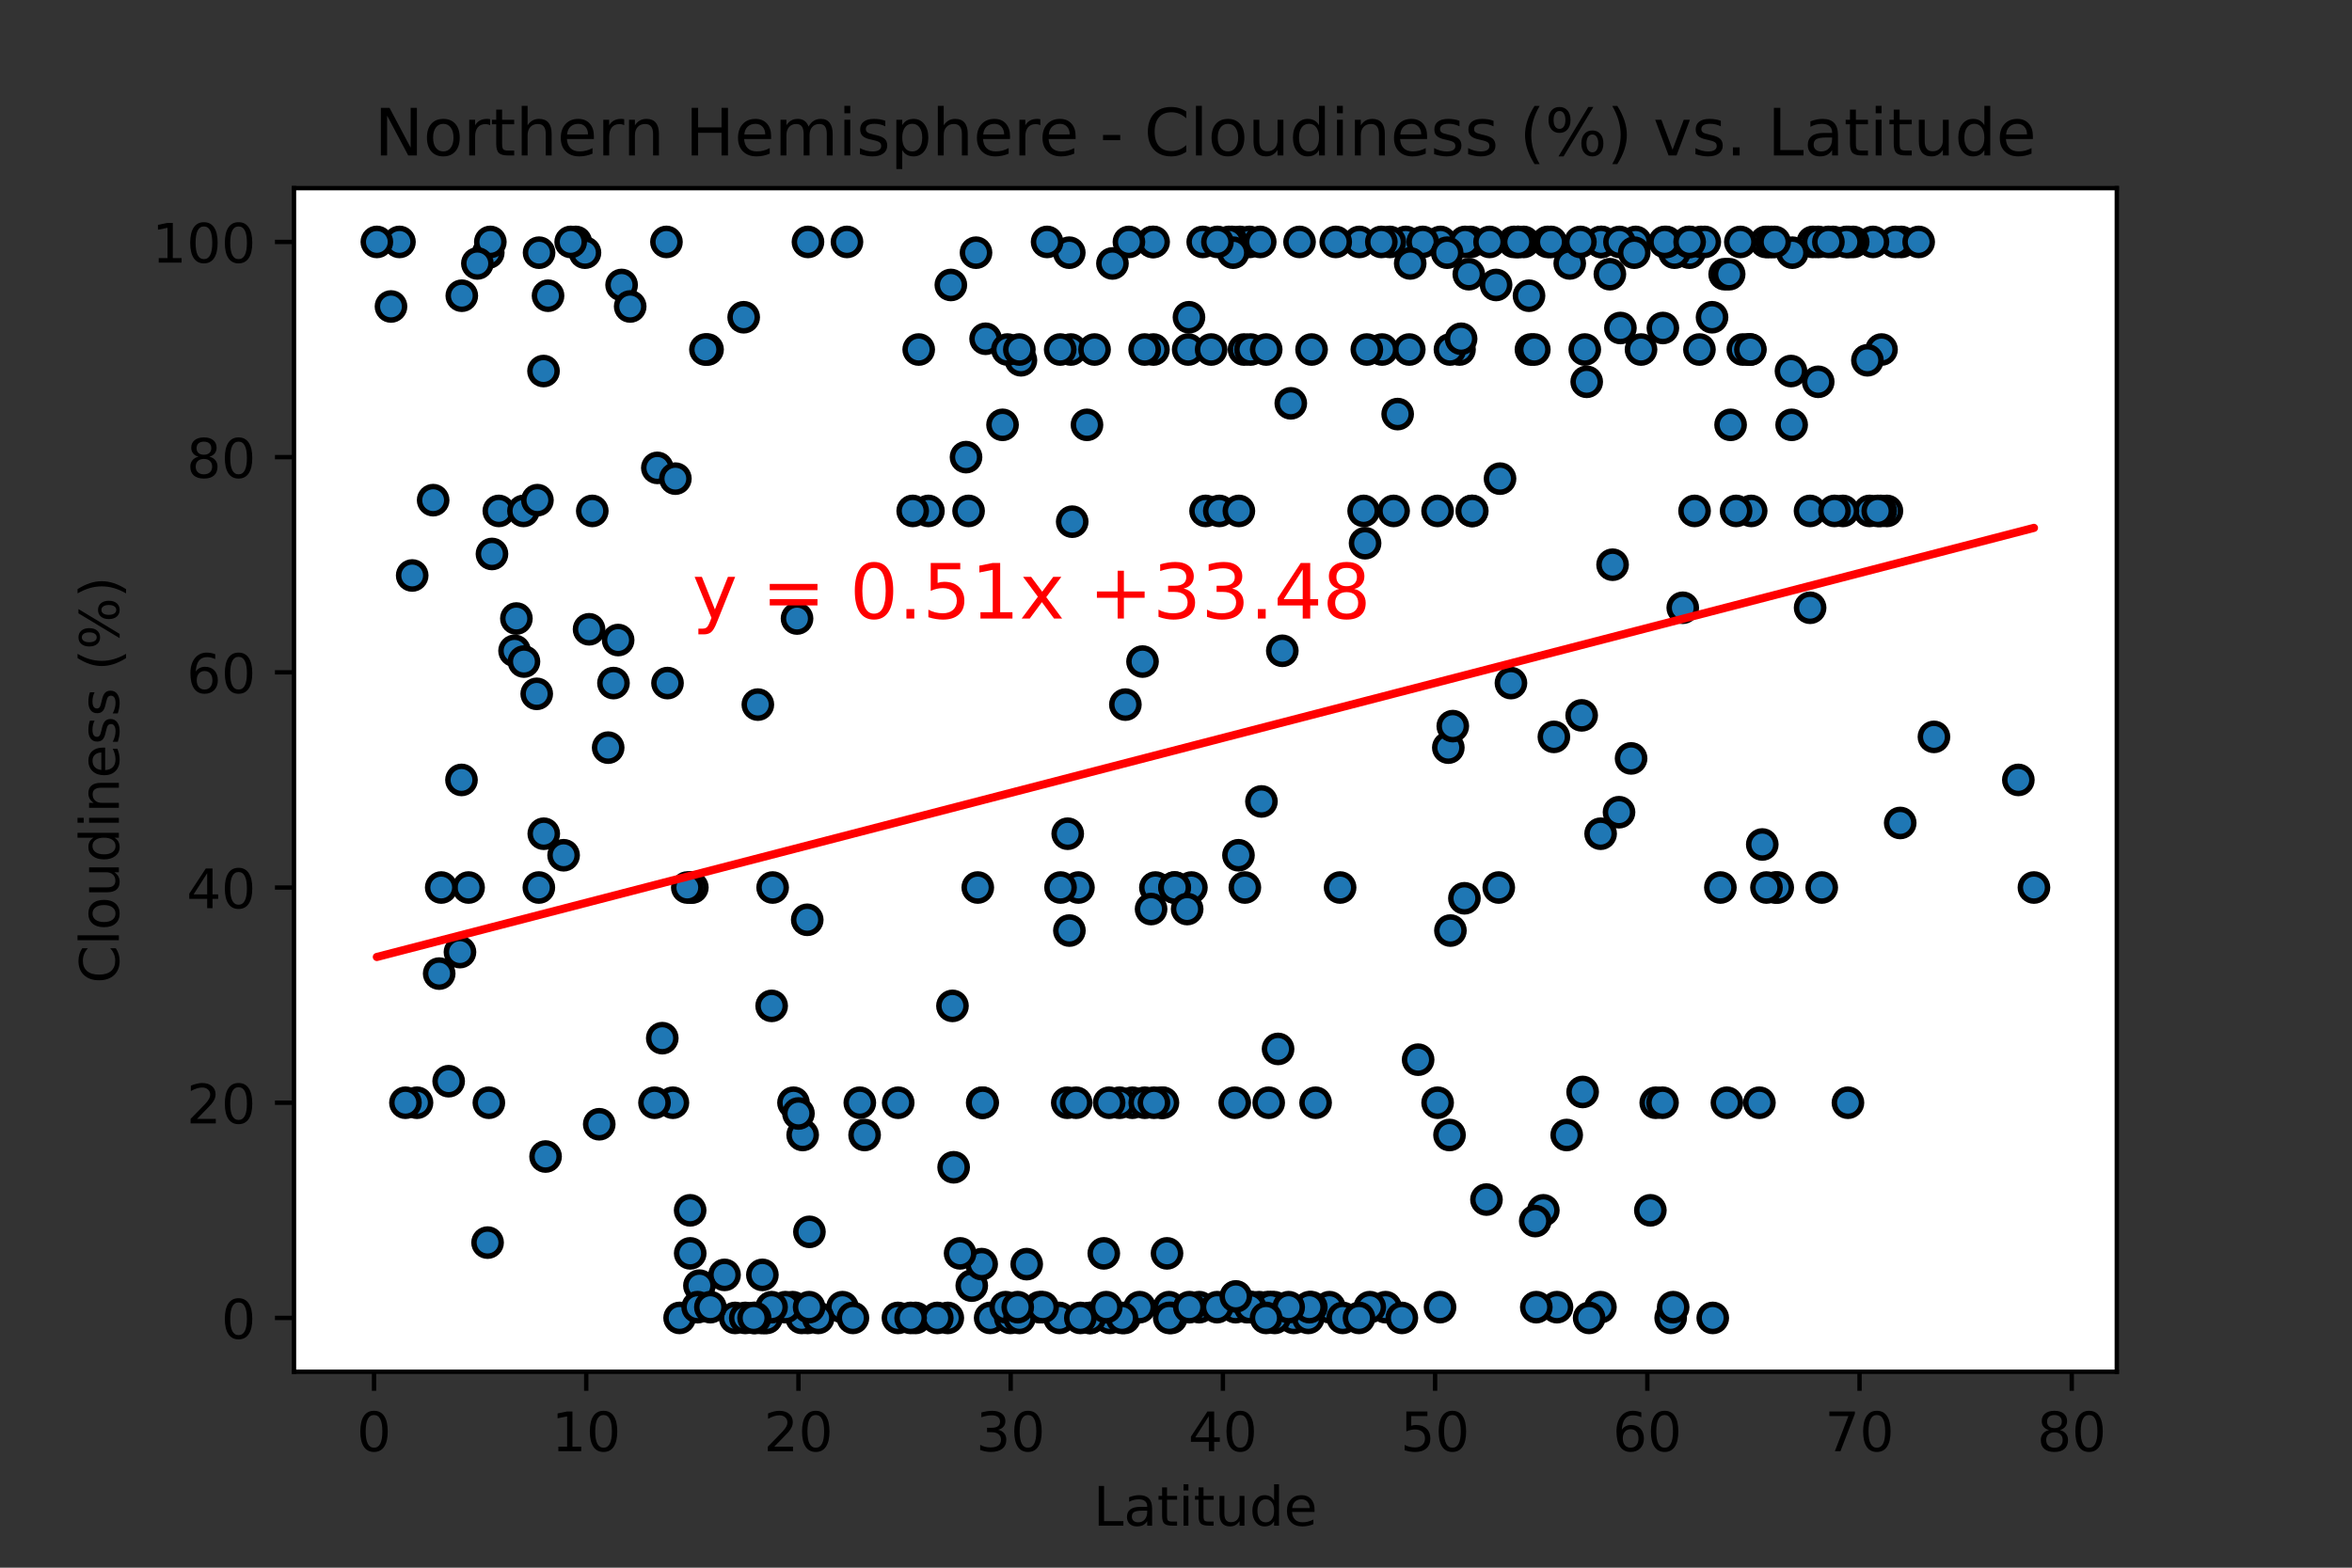 <?xml version="1.0" encoding="utf-8" standalone="no"?>
<!DOCTYPE svg PUBLIC "-//W3C//DTD SVG 1.1//EN"
  "http://www.w3.org/Graphics/SVG/1.1/DTD/svg11.dtd">
<!-- Created with matplotlib (https://matplotlib.org/) -->
<svg height="288pt" version="1.1" viewBox="0 0 432 288" width="432pt" xmlns="http://www.w3.org/2000/svg" xmlns:xlink="http://www.w3.org/1999/xlink">
 <rect x="0" y="0" width="432" height="288" fill="#333333" stroke="none"/>
 <defs>
  <style type="text/css">*{stroke-linecap:butt;stroke-linejoin:round;}</style>
 </defs>
 <g id="figure_1">
  <g id="patch_1">
   <path d="M 0 288 
L 432 288 
L 432 0 
L 0 0 
z
" style="fill:none;"/>
  </g>
  <g id="axes_1">
   <g id="patch_2">
    <path d="M 54 252 
L 388.8 252 
L 388.8 34.56 
L 54 34.56 
z
" style="fill:#ffffff;"/>
   </g>
   <g id="PathCollection_1">
    <defs>
     <path d="M 0 2.5 
C 0.663 2.5 1.299 2.237 1.768 1.768 
C 2.237 1.299 2.5 0.663 2.5 0 
C 2.5 -0.663 2.237 -1.299 1.768 -1.768 
C 1.299 -2.237 0.663 -2.5 0 -2.5 
C -0.663 -2.5 -1.299 -2.237 -1.768 -1.768 
C -2.237 -1.299 -2.5 -0.663 -2.5 0 
C -2.5 0.663 -2.237 1.299 -1.768 1.768 
C -1.299 2.237 -0.663 2.5 0 2.5 
z
" id="m5216b89d7e" style="stroke:#000000;"/>
    </defs>
    <g clip-path="url(#p5c69bbddb0)">
     <use style="fill:#1f77b4;stroke:#000000;" x="218.83" xlink:href="#m5216b89d7e" y="163.047"/>
     <use style="fill:#1f77b4;stroke:#000000;" x="154.744" xlink:href="#m5216b89d7e" y="240.14"/>
     <use style="fill:#1f77b4;stroke:#000000;" x="345.584" xlink:href="#m5216b89d7e" y="64.211"/>
     <use style="fill:#1f77b4;stroke:#000000;" x="229.957" xlink:href="#m5216b89d7e" y="240.14"/>
     <use style="fill:#1f77b4;stroke:#000000;" x="126.86" xlink:href="#m5216b89d7e" y="163.047"/>
     <use style="fill:#1f77b4;stroke:#000000;" x="73.369" xlink:href="#m5216b89d7e" y="44.444"/>
     <use style="fill:#1f77b4;stroke:#000000;" x="336.675" xlink:href="#m5216b89d7e" y="44.444"/>
     <use style="fill:#1f77b4;stroke:#000000;" x="157.924" xlink:href="#m5216b89d7e" y="202.582"/>
     <use style="fill:#1f77b4;stroke:#000000;" x="80.668" xlink:href="#m5216b89d7e" y="178.861"/>
     <use style="fill:#1f77b4;stroke:#000000;" x="76.592" xlink:href="#m5216b89d7e" y="202.582"/>
     <use style="fill:#1f77b4;stroke:#000000;" x="310.316" xlink:href="#m5216b89d7e" y="46.42"/>
     <use style="fill:#1f77b4;stroke:#000000;" x="281.194" xlink:href="#m5216b89d7e" y="64.211"/>
     <use style="fill:#1f77b4;stroke:#000000;" x="346.578" xlink:href="#m5216b89d7e" y="93.862"/>
     <use style="fill:#1f77b4;stroke:#000000;" x="89.682" xlink:href="#m5216b89d7e" y="46.42"/>
     <use style="fill:#1f77b4;stroke:#000000;" x="312.443" xlink:href="#m5216b89d7e" y="44.444"/>
     <use style="fill:#1f77b4;stroke:#000000;" x="266.019" xlink:href="#m5216b89d7e" y="137.35"/>
     <use style="fill:#1f77b4;stroke:#000000;" x="334.605" xlink:href="#m5216b89d7e" y="163.047"/>
     <use style="fill:#1f77b4;stroke:#000000;" x="323.157" xlink:href="#m5216b89d7e" y="202.582"/>
     <use style="fill:#1f77b4;stroke:#000000;" x="207.981" xlink:href="#m5216b89d7e" y="202.582"/>
     <use style="fill:#1f77b4;stroke:#000000;" x="345.43" xlink:href="#m5216b89d7e" y="93.862"/>
     <use style="fill:#1f77b4;stroke:#000000;" x="349.018" xlink:href="#m5216b89d7e" y="151.187"/>
     <use style="fill:#1f77b4;stroke:#000000;" x="234.747" xlink:href="#m5216b89d7e" y="192.698"/>
     <use style="fill:#1f77b4;stroke:#000000;" x="178.488" xlink:href="#m5216b89d7e" y="236.186"/>
     <use style="fill:#1f77b4;stroke:#000000;" x="294.152" xlink:href="#m5216b89d7e" y="44.444"/>
     <use style="fill:#1f77b4;stroke:#000000;" x="99.876" xlink:href="#m5216b89d7e" y="153.164"/>
     <use style="fill:#1f77b4;stroke:#000000;" x="293.993" xlink:href="#m5216b89d7e" y="153.164"/>
     <use style="fill:#1f77b4;stroke:#000000;" x="285.978" xlink:href="#m5216b89d7e" y="240.14"/>
     <use style="fill:#1f77b4;stroke:#000000;" x="139.769" xlink:href="#m5216b89d7e" y="242.116"/>
     <use style="fill:#1f77b4;stroke:#000000;" x="227.73" xlink:href="#m5216b89d7e" y="44.444"/>
     <use style="fill:#1f77b4;stroke:#000000;" x="321.647" xlink:href="#m5216b89d7e" y="93.862"/>
     <use style="fill:#1f77b4;stroke:#000000;" x="196.68" xlink:href="#m5216b89d7e" y="64.211"/>
     <use style="fill:#1f77b4;stroke:#000000;" x="278.782" xlink:href="#m5216b89d7e" y="44.444"/>
     <use style="fill:#1f77b4;stroke:#000000;" x="349.213" xlink:href="#m5216b89d7e" y="44.444"/>
     <use style="fill:#1f77b4;stroke:#000000;" x="343.376" xlink:href="#m5216b89d7e" y="93.862"/>
     <use style="fill:#1f77b4;stroke:#000000;" x="145.602" xlink:href="#m5216b89d7e" y="240.14"/>
     <use style="fill:#1f77b4;stroke:#000000;" x="307.545" xlink:href="#m5216b89d7e" y="46.42"/>
     <use style="fill:#1f77b4;stroke:#000000;" x="200.23" xlink:href="#m5216b89d7e" y="242.116"/>
     <use style="fill:#1f77b4;stroke:#000000;" x="315.988" xlink:href="#m5216b89d7e" y="163.047"/>
     <use style="fill:#1f77b4;stroke:#000000;" x="348.123" xlink:href="#m5216b89d7e" y="44.444"/>
     <use style="fill:#1f77b4;stroke:#000000;" x="122.409" xlink:href="#m5216b89d7e" y="44.444"/>
     <use style="fill:#1f77b4;stroke:#000000;" x="133.078" xlink:href="#m5216b89d7e" y="234.209"/>
     <use style="fill:#1f77b4;stroke:#000000;" x="332.974" xlink:href="#m5216b89d7e" y="44.444"/>
     <use style="fill:#1f77b4;stroke:#000000;" x="317.865" xlink:href="#m5216b89d7e" y="78.048"/>
     <use style="fill:#1f77b4;stroke:#000000;" x="339.419" xlink:href="#m5216b89d7e" y="202.582"/>
     <use style="fill:#1f77b4;stroke:#000000;" x="206.549" xlink:href="#m5216b89d7e" y="242.116"/>
     <use style="fill:#1f77b4;stroke:#000000;" x="373.582" xlink:href="#m5216b89d7e" y="163.047"/>
     <use style="fill:#1f77b4;stroke:#000000;" x="317.188" xlink:href="#m5216b89d7e" y="202.582"/>
     <use style="fill:#1f77b4;stroke:#000000;" x="370.718" xlink:href="#m5216b89d7e" y="143.28"/>
     <use style="fill:#1f77b4;stroke:#000000;" x="344.016" xlink:href="#m5216b89d7e" y="44.444"/>
     <use style="fill:#1f77b4;stroke:#000000;" x="124.827" xlink:href="#m5216b89d7e" y="242.116"/>
     <use style="fill:#1f77b4;stroke:#000000;" x="108.197" xlink:href="#m5216b89d7e" y="115.606"/>
     <use style="fill:#1f77b4;stroke:#000000;" x="329.204" xlink:href="#m5216b89d7e" y="46.42"/>
     <use style="fill:#1f77b4;stroke:#000000;" x="127.166" xlink:href="#m5216b89d7e" y="163.047"/>
     <use style="fill:#1f77b4;stroke:#000000;" x="198.083" xlink:href="#m5216b89d7e" y="163.047"/>
     <use style="fill:#1f77b4;stroke:#000000;" x="258.198" xlink:href="#m5216b89d7e" y="44.444"/>
     <use style="fill:#1f77b4;stroke:#000000;" x="233.025" xlink:href="#m5216b89d7e" y="202.582"/>
     <use style="fill:#1f77b4;stroke:#000000;" x="293.955" xlink:href="#m5216b89d7e" y="240.14"/>
     <use style="fill:#1f77b4;stroke:#000000;" x="112.679" xlink:href="#m5216b89d7e" y="125.489"/>
     <use style="fill:#1f77b4;stroke:#000000;" x="220.909" xlink:href="#m5216b89d7e" y="44.444"/>
     <use style="fill:#1f77b4;stroke:#000000;" x="254.495" xlink:href="#m5216b89d7e" y="240.14"/>
     <use style="fill:#1f77b4;stroke:#000000;" x="211.859" xlink:href="#m5216b89d7e" y="64.211"/>
     <use style="fill:#1f77b4;stroke:#000000;" x="108.787" xlink:href="#m5216b89d7e" y="93.862"/>
     <use style="fill:#1f77b4;stroke:#000000;" x="113.537" xlink:href="#m5216b89d7e" y="117.583"/>
     <use style="fill:#1f77b4;stroke:#000000;" x="268.071" xlink:href="#m5216b89d7e" y="64.211"/>
     <use style="fill:#1f77b4;stroke:#000000;" x="232.786" xlink:href="#m5216b89d7e" y="240.14"/>
     <use style="fill:#1f77b4;stroke:#000000;" x="209.321" xlink:href="#m5216b89d7e" y="240.14"/>
     <use style="fill:#1f77b4;stroke:#000000;" x="266.838" xlink:href="#m5216b89d7e" y="133.396"/>
     <use style="fill:#1f77b4;stroke:#000000;" x="279.861" xlink:href="#m5216b89d7e" y="44.444"/>
     <use style="fill:#1f77b4;stroke:#000000;" x="342.991" xlink:href="#m5216b89d7e" y="66.188"/>
     <use style="fill:#1f77b4;stroke:#000000;" x="306.856" xlink:href="#m5216b89d7e" y="242.116"/>
     <use style="fill:#1f77b4;stroke:#000000;" x="229.061" xlink:href="#m5216b89d7e" y="240.14"/>
     <use style="fill:#1f77b4;stroke:#000000;" x="135.021" xlink:href="#m5216b89d7e" y="242.116"/>
     <use style="fill:#1f77b4;stroke:#000000;" x="114.173" xlink:href="#m5216b89d7e" y="52.351"/>
     <use style="fill:#1f77b4;stroke:#000000;" x="110.066" xlink:href="#m5216b89d7e" y="206.535"/>
     <use style="fill:#1f77b4;stroke:#000000;" x="326.131" xlink:href="#m5216b89d7e" y="163.047"/>
     <use style="fill:#1f77b4;stroke:#000000;" x="89.791" xlink:href="#m5216b89d7e" y="202.582"/>
     <use style="fill:#1f77b4;stroke:#000000;" x="214.726" xlink:href="#m5216b89d7e" y="240.14"/>
     <use style="fill:#1f77b4;stroke:#000000;" x="196.028" xlink:href="#m5216b89d7e" y="202.582"/>
     <use style="fill:#1f77b4;stroke:#000000;" x="321.426" xlink:href="#m5216b89d7e" y="64.211"/>
     <use style="fill:#1f77b4;stroke:#000000;" x="155.564" xlink:href="#m5216b89d7e" y="44.444"/>
     <use style="fill:#1f77b4;stroke:#000000;" x="212.216" xlink:href="#m5216b89d7e" y="163.047"/>
     <use style="fill:#1f77b4;stroke:#000000;" x="291.435" xlink:href="#m5216b89d7e" y="70.141"/>
     <use style="fill:#1f77b4;stroke:#000000;" x="203.824" xlink:href="#m5216b89d7e" y="242.116"/>
     <use style="fill:#1f77b4;stroke:#000000;" x="249.688" xlink:href="#m5216b89d7e" y="44.444"/>
     <use style="fill:#1f77b4;stroke:#000000;" x="196.398" xlink:href="#m5216b89d7e" y="46.42"/>
     <use style="fill:#1f77b4;stroke:#000000;" x="288.32" xlink:href="#m5216b89d7e" y="48.397"/>
     <use style="fill:#1f77b4;stroke:#000000;" x="326.521" xlink:href="#m5216b89d7e" y="163.047"/>
     <use style="fill:#1f77b4;stroke:#000000;" x="221.429" xlink:href="#m5216b89d7e" y="93.862"/>
     <use style="fill:#1f77b4;stroke:#000000;" x="278.086" xlink:href="#m5216b89d7e" y="44.444"/>
     <use style="fill:#1f77b4;stroke:#000000;" x="301.413" xlink:href="#m5216b89d7e" y="64.211"/>
     <use style="fill:#1f77b4;stroke:#000000;" x="291.082" xlink:href="#m5216b89d7e" y="64.211"/>
     <use style="fill:#1f77b4;stroke:#000000;" x="244.181" xlink:href="#m5216b89d7e" y="240.14"/>
     <use style="fill:#1f77b4;stroke:#000000;" x="316.774" xlink:href="#m5216b89d7e" y="50.374"/>
     <use style="fill:#1f77b4;stroke:#000000;" x="246.141" xlink:href="#m5216b89d7e" y="163.047"/>
     <use style="fill:#1f77b4;stroke:#000000;" x="140.361" xlink:href="#m5216b89d7e" y="242.116"/>
     <use style="fill:#1f77b4;stroke:#000000;" x="273.024" xlink:href="#m5216b89d7e" y="220.372"/>
     <use style="fill:#1f77b4;stroke:#000000;" x="179.592" xlink:href="#m5216b89d7e" y="163.047"/>
     <use style="fill:#1f77b4;stroke:#000000;" x="74.468" xlink:href="#m5216b89d7e" y="202.582"/>
     <use style="fill:#1f77b4;stroke:#000000;" x="264.053" xlink:href="#m5216b89d7e" y="202.582"/>
     <use style="fill:#1f77b4;stroke:#000000;" x="340.381" xlink:href="#m5216b89d7e" y="44.444"/>
     <use style="fill:#1f77b4;stroke:#000000;" x="215.134" xlink:href="#m5216b89d7e" y="242.116"/>
     <use style="fill:#1f77b4;stroke:#000000;" x="329.079" xlink:href="#m5216b89d7e" y="78.048"/>
     <use style="fill:#1f77b4;stroke:#000000;" x="311.248" xlink:href="#m5216b89d7e" y="93.862"/>
     <use style="fill:#1f77b4;stroke:#000000;" x="255.969" xlink:href="#m5216b89d7e" y="93.862"/>
     <use style="fill:#1f77b4;stroke:#000000;" x="299.588" xlink:href="#m5216b89d7e" y="139.327"/>
     <use style="fill:#1f77b4;stroke:#000000;" x="220.276" xlink:href="#m5216b89d7e" y="240.14"/>
     <use style="fill:#1f77b4;stroke:#000000;" x="141.732" xlink:href="#m5216b89d7e" y="184.791"/>
     <use style="fill:#1f77b4;stroke:#000000;" x="228.496" xlink:href="#m5216b89d7e" y="64.211"/>
     <use style="fill:#1f77b4;stroke:#000000;" x="180.306" xlink:href="#m5216b89d7e" y="232.233"/>
     <use style="fill:#1f77b4;stroke:#000000;" x="303.127" xlink:href="#m5216b89d7e" y="222.349"/>
     <use style="fill:#1f77b4;stroke:#000000;" x="211.424" xlink:href="#m5216b89d7e" y="167.001"/>
     <use style="fill:#1f77b4;stroke:#000000;" x="190.961" xlink:href="#m5216b89d7e" y="240.14"/>
     <use style="fill:#1f77b4;stroke:#000000;" x="277.521" xlink:href="#m5216b89d7e" y="125.489"/>
     <use style="fill:#1f77b4;stroke:#000000;" x="309.078" xlink:href="#m5216b89d7e" y="111.652"/>
     <use style="fill:#1f77b4;stroke:#000000;" x="291.883" xlink:href="#m5216b89d7e" y="242.116"/>
     <use style="fill:#1f77b4;stroke:#000000;" x="318.875" xlink:href="#m5216b89d7e" y="93.862"/>
     <use style="fill:#1f77b4;stroke:#000000;" x="258.848" xlink:href="#m5216b89d7e" y="64.211"/>
     <use style="fill:#1f77b4;stroke:#000000;" x="196.937" xlink:href="#m5216b89d7e" y="95.839"/>
     <use style="fill:#1f77b4;stroke:#000000;" x="184.14" xlink:href="#m5216b89d7e" y="78.048"/>
     <use style="fill:#1f77b4;stroke:#000000;" x="148.344" xlink:href="#m5216b89d7e" y="242.116"/>
     <use style="fill:#1f77b4;stroke:#000000;" x="71.817" xlink:href="#m5216b89d7e" y="56.304"/>
     <use style="fill:#1f77b4;stroke:#000000;" x="205.642" xlink:href="#m5216b89d7e" y="202.582"/>
     <use style="fill:#1f77b4;stroke:#000000;" x="147.429" xlink:href="#m5216b89d7e" y="208.512"/>
     <use style="fill:#1f77b4;stroke:#000000;" x="355.216" xlink:href="#m5216b89d7e" y="135.373"/>
     <use style="fill:#1f77b4;stroke:#000000;" x="285.408" xlink:href="#m5216b89d7e" y="135.373"/>
     <use style="fill:#1f77b4;stroke:#000000;" x="136.881" xlink:href="#m5216b89d7e" y="242.116"/>
     <use style="fill:#1f77b4;stroke:#000000;" x="282.176" xlink:href="#m5216b89d7e" y="240.14"/>
     <use style="fill:#1f77b4;stroke:#000000;" x="139.197" xlink:href="#m5216b89d7e" y="129.443"/>
     <use style="fill:#1f77b4;stroke:#000000;" x="352.41" xlink:href="#m5216b89d7e" y="44.444"/>
     <use style="fill:#1f77b4;stroke:#000000;" x="270.087" xlink:href="#m5216b89d7e" y="44.444"/>
     <use style="fill:#1f77b4;stroke:#000000;" x="174.646" xlink:href="#m5216b89d7e" y="52.351"/>
     <use style="fill:#1f77b4;stroke:#000000;" x="98.973" xlink:href="#m5216b89d7e" y="163.047"/>
     <use style="fill:#1f77b4;stroke:#000000;" x="147.24" xlink:href="#m5216b89d7e" y="242.116"/>
     <use style="fill:#1f77b4;stroke:#000000;" x="168.743" xlink:href="#m5216b89d7e" y="64.211"/>
     <use style="fill:#1f77b4;stroke:#000000;" x="266.317" xlink:href="#m5216b89d7e" y="64.211"/>
     <use style="fill:#1f77b4;stroke:#000000;" x="180.405" xlink:href="#m5216b89d7e" y="202.582"/>
     <use style="fill:#1f77b4;stroke:#000000;" x="176.344" xlink:href="#m5216b89d7e" y="230.256"/>
     <use style="fill:#1f77b4;stroke:#000000;" x="211.696" xlink:href="#m5216b89d7e" y="44.444"/>
     <use style="fill:#1f77b4;stroke:#000000;" x="204.328" xlink:href="#m5216b89d7e" y="48.397"/>
     <use style="fill:#1f77b4;stroke:#000000;" x="223.954" xlink:href="#m5216b89d7e" y="93.862"/>
     <use style="fill:#1f77b4;stroke:#000000;" x="270.335" xlink:href="#m5216b89d7e" y="93.862"/>
     <use style="fill:#1f77b4;stroke:#000000;" x="246.635" xlink:href="#m5216b89d7e" y="242.116"/>
     <use style="fill:#1f77b4;stroke:#000000;" x="264.579" xlink:href="#m5216b89d7e" y="44.444"/>
     <use style="fill:#1f77b4;stroke:#000000;" x="194.728" xlink:href="#m5216b89d7e" y="64.211"/>
     <use style="fill:#1f77b4;stroke:#000000;" x="136.595" xlink:href="#m5216b89d7e" y="58.281"/>
     <use style="fill:#1f77b4;stroke:#000000;" x="187.517" xlink:href="#m5216b89d7e" y="66.188"/>
     <use style="fill:#1f77b4;stroke:#000000;" x="333.964" xlink:href="#m5216b89d7e" y="44.444"/>
     <use style="fill:#1f77b4;stroke:#000000;" x="140.809" xlink:href="#m5216b89d7e" y="242.116"/>
     <use style="fill:#1f77b4;stroke:#000000;" x="164.927" xlink:href="#m5216b89d7e" y="242.116"/>
     <use style="fill:#1f77b4;stroke:#000000;" x="324.786" xlink:href="#m5216b89d7e" y="44.444"/>
     <use style="fill:#1f77b4;stroke:#000000;" x="86.066" xlink:href="#m5216b89d7e" y="163.047"/>
     <use style="fill:#1f77b4;stroke:#000000;" x="270.42" xlink:href="#m5216b89d7e" y="93.862"/>
     <use style="fill:#1f77b4;stroke:#000000;" x="283.47" xlink:href="#m5216b89d7e" y="222.349"/>
     <use style="fill:#1f77b4;stroke:#000000;" x="312.142" xlink:href="#m5216b89d7e" y="64.211"/>
     <use style="fill:#1f77b4;stroke:#000000;" x="296.188" xlink:href="#m5216b89d7e" y="103.745"/>
     <use style="fill:#1f77b4;stroke:#000000;" x="321.083" xlink:href="#m5216b89d7e" y="64.211"/>
     <use style="fill:#1f77b4;stroke:#000000;" x="297.372" xlink:href="#m5216b89d7e" y="149.21"/>
     <use style="fill:#1f77b4;stroke:#000000;" x="91.621" xlink:href="#m5216b89d7e" y="93.862"/>
     <use style="fill:#1f77b4;stroke:#000000;" x="128.465" xlink:href="#m5216b89d7e" y="236.186"/>
     <use style="fill:#1f77b4;stroke:#000000;" x="314.587" xlink:href="#m5216b89d7e" y="242.116"/>
     <use style="fill:#1f77b4;stroke:#000000;" x="103.519" xlink:href="#m5216b89d7e" y="157.117"/>
     <use style="fill:#1f77b4;stroke:#000000;" x="266.237" xlink:href="#m5216b89d7e" y="208.512"/>
     <use style="fill:#1f77b4;stroke:#000000;" x="240.853" xlink:href="#m5216b89d7e" y="240.14"/>
     <use style="fill:#1f77b4;stroke:#000000;" x="226.944" xlink:href="#m5216b89d7e" y="240.14"/>
     <use style="fill:#1f77b4;stroke:#000000;" x="229.487" xlink:href="#m5216b89d7e" y="44.444"/>
     <use style="fill:#1f77b4;stroke:#000000;" x="81.042" xlink:href="#m5216b89d7e" y="163.047"/>
     <use style="fill:#1f77b4;stroke:#000000;" x="82.406" xlink:href="#m5216b89d7e" y="198.628"/>
     <use style="fill:#1f77b4;stroke:#000000;" x="314.457" xlink:href="#m5216b89d7e" y="58.281"/>
     <use style="fill:#1f77b4;stroke:#000000;" x="339.546" xlink:href="#m5216b89d7e" y="44.444"/>
     <use style="fill:#1f77b4;stroke:#000000;" x="226.277" xlink:href="#m5216b89d7e" y="44.444"/>
     <use style="fill:#1f77b4;stroke:#000000;" x="90.362" xlink:href="#m5216b89d7e" y="101.769"/>
     <use style="fill:#1f77b4;stroke:#000000;" x="269.091" xlink:href="#m5216b89d7e" y="44.444"/>
     <use style="fill:#1f77b4;stroke:#000000;" x="120.735" xlink:href="#m5216b89d7e" y="85.955"/>
     <use style="fill:#1f77b4;stroke:#000000;" x="235.526" xlink:href="#m5216b89d7e" y="119.559"/>
     <use style="fill:#1f77b4;stroke:#000000;" x="174.087" xlink:href="#m5216b89d7e" y="242.116"/>
     <use style="fill:#1f77b4;stroke:#000000;" x="168.171" xlink:href="#m5216b89d7e" y="242.116"/>
     <use style="fill:#1f77b4;stroke:#000000;" x="237.621" xlink:href="#m5216b89d7e" y="242.116"/>
     <use style="fill:#1f77b4;stroke:#000000;" x="124.048" xlink:href="#m5216b89d7e" y="87.932"/>
     <use style="fill:#1f77b4;stroke:#000000;" x="269.779" xlink:href="#m5216b89d7e" y="50.374"/>
     <use style="fill:#1f77b4;stroke:#000000;" x="215.712" xlink:href="#m5216b89d7e" y="163.047"/>
     <use style="fill:#1f77b4;stroke:#000000;" x="196.419" xlink:href="#m5216b89d7e" y="170.954"/>
     <use style="fill:#1f77b4;stroke:#000000;" x="253.847" xlink:href="#m5216b89d7e" y="64.211"/>
     <use style="fill:#1f77b4;stroke:#000000;" x="310.169" xlink:href="#m5216b89d7e" y="44.444"/>
     <use style="fill:#1f77b4;stroke:#000000;" x="227.55" xlink:href="#m5216b89d7e" y="93.862"/>
     <use style="fill:#1f77b4;stroke:#000000;" x="84.763" xlink:href="#m5216b89d7e" y="143.28"/>
     <use style="fill:#1f77b4;stroke:#000000;" x="129.957" xlink:href="#m5216b89d7e" y="64.211"/>
     <use style="fill:#1f77b4;stroke:#000000;" x="320.113" xlink:href="#m5216b89d7e" y="64.211"/>
     <use style="fill:#1f77b4;stroke:#000000;" x="324.453" xlink:href="#m5216b89d7e" y="163.047"/>
     <use style="fill:#1f77b4;stroke:#000000;" x="105.767" xlink:href="#m5216b89d7e" y="44.444"/>
     <use style="fill:#1f77b4;stroke:#000000;" x="344.891" xlink:href="#m5216b89d7e" y="93.862"/>
     <use style="fill:#1f77b4;stroke:#000000;" x="144.258" xlink:href="#m5216b89d7e" y="240.14"/>
     <use style="fill:#1f77b4;stroke:#000000;" x="98.582" xlink:href="#m5216b89d7e" y="127.466"/>
     <use style="fill:#1f77b4;stroke:#000000;" x="174.943" xlink:href="#m5216b89d7e" y="184.791"/>
     <use style="fill:#1f77b4;stroke:#000000;" x="225.716" xlink:href="#m5216b89d7e" y="44.444"/>
     <use style="fill:#1f77b4;stroke:#000000;" x="141.718" xlink:href="#m5216b89d7e" y="240.14"/>
     <use style="fill:#1f77b4;stroke:#000000;" x="99.83" xlink:href="#m5216b89d7e" y="68.164"/>
     <use style="fill:#1f77b4;stroke:#000000;" x="226.791" xlink:href="#m5216b89d7e" y="202.582"/>
     <use style="fill:#1f77b4;stroke:#000000;" x="126.761" xlink:href="#m5216b89d7e" y="222.349"/>
     <use style="fill:#1f77b4;stroke:#000000;" x="140.029" xlink:href="#m5216b89d7e" y="234.209"/>
     <use style="fill:#1f77b4;stroke:#000000;" x="84.821" xlink:href="#m5216b89d7e" y="54.327"/>
     <use style="fill:#1f77b4;stroke:#000000;" x="333.958" xlink:href="#m5216b89d7e" y="70.141"/>
     <use style="fill:#1f77b4;stroke:#000000;" x="231.471" xlink:href="#m5216b89d7e" y="44.444"/>
     <use style="fill:#1f77b4;stroke:#000000;" x="141.913" xlink:href="#m5216b89d7e" y="163.047"/>
     <use style="fill:#1f77b4;stroke:#000000;" x="234.031" xlink:href="#m5216b89d7e" y="240.14"/>
     <use style="fill:#1f77b4;stroke:#000000;" x="275.283" xlink:href="#m5216b89d7e" y="163.047"/>
     <use style="fill:#1f77b4;stroke:#000000;" x="324.332" xlink:href="#m5216b89d7e" y="44.444"/>
     <use style="fill:#1f77b4;stroke:#000000;" x="202.737" xlink:href="#m5216b89d7e" y="230.256"/>
     <use style="fill:#1f77b4;stroke:#000000;" x="231.261" xlink:href="#m5216b89d7e" y="240.14"/>
     <use style="fill:#1f77b4;stroke:#000000;" x="145.746" xlink:href="#m5216b89d7e" y="202.582"/>
     <use style="fill:#1f77b4;stroke:#000000;" x="170.528" xlink:href="#m5216b89d7e" y="93.862"/>
     <use style="fill:#1f77b4;stroke:#000000;" x="96.147" xlink:href="#m5216b89d7e" y="93.862"/>
     <use style="fill:#1f77b4;stroke:#000000;" x="196.111" xlink:href="#m5216b89d7e" y="153.164"/>
     <use style="fill:#1f77b4;stroke:#000000;" x="100.206" xlink:href="#m5216b89d7e" y="212.465"/>
     <use style="fill:#1f77b4;stroke:#000000;" x="172.152" xlink:href="#m5216b89d7e" y="242.116"/>
     <use style="fill:#1f77b4;stroke:#000000;" x="203.716" xlink:href="#m5216b89d7e" y="202.582"/>
     <use style="fill:#1f77b4;stroke:#000000;" x="211.89" xlink:href="#m5216b89d7e" y="44.444"/>
     <use style="fill:#1f77b4;stroke:#000000;" x="181.865" xlink:href="#m5216b89d7e" y="242.116"/>
     <use style="fill:#1f77b4;stroke:#000000;" x="218.382" xlink:href="#m5216b89d7e" y="58.281"/>
     <use style="fill:#1f77b4;stroke:#000000;" x="128.141" xlink:href="#m5216b89d7e" y="240.14"/>
     <use style="fill:#1f77b4;stroke:#000000;" x="234.127" xlink:href="#m5216b89d7e" y="242.116"/>
     <use style="fill:#1f77b4;stroke:#000000;" x="213.324" xlink:href="#m5216b89d7e" y="202.582"/>
     <use style="fill:#1f77b4;stroke:#000000;" x="194.596" xlink:href="#m5216b89d7e" y="242.116"/>
     <use style="fill:#1f77b4;stroke:#000000;" x="323.682" xlink:href="#m5216b89d7e" y="155.14"/>
     <use style="fill:#1f77b4;stroke:#000000;" x="200.185" xlink:href="#m5216b89d7e" y="242.116"/>
     <use style="fill:#1f77b4;stroke:#000000;" x="306.058" xlink:href="#m5216b89d7e" y="44.444"/>
     <use style="fill:#1f77b4;stroke:#000000;" x="251.598" xlink:href="#m5216b89d7e" y="240.14"/>
     <use style="fill:#1f77b4;stroke:#000000;" x="181.028" xlink:href="#m5216b89d7e" y="62.234"/>
     <use style="fill:#1f77b4;stroke:#000000;" x="238.693" xlink:href="#m5216b89d7e" y="44.444"/>
     <use style="fill:#1f77b4;stroke:#000000;" x="126.773" xlink:href="#m5216b89d7e" y="230.256"/>
     <use style="fill:#1f77b4;stroke:#000000;" x="319.654" xlink:href="#m5216b89d7e" y="44.444"/>
     <use style="fill:#1f77b4;stroke:#000000;" x="295.692" xlink:href="#m5216b89d7e" y="50.374"/>
     <use style="fill:#1f77b4;stroke:#000000;" x="325.371" xlink:href="#m5216b89d7e" y="44.444"/>
     <use style="fill:#1f77b4;stroke:#000000;" x="273.592" xlink:href="#m5216b89d7e" y="44.444"/>
     <use style="fill:#1f77b4;stroke:#000000;" x="261.318" xlink:href="#m5216b89d7e" y="44.444"/>
     <use style="fill:#1f77b4;stroke:#000000;" x="240.297" xlink:href="#m5216b89d7e" y="242.116"/>
     <use style="fill:#1f77b4;stroke:#000000;" x="325.956" xlink:href="#m5216b89d7e" y="44.444"/>
     <use style="fill:#1f77b4;stroke:#000000;" x="215.777" xlink:href="#m5216b89d7e" y="163.047"/>
     <use style="fill:#1f77b4;stroke:#000000;" x="328.956" xlink:href="#m5216b89d7e" y="68.164"/>
     <use style="fill:#1f77b4;stroke:#000000;" x="213.602" xlink:href="#m5216b89d7e" y="202.582"/>
     <use style="fill:#1f77b4;stroke:#000000;" x="287.761" xlink:href="#m5216b89d7e" y="208.512"/>
     <use style="fill:#1f77b4;stroke:#000000;" x="69.218" xlink:href="#m5216b89d7e" y="44.444"/>
     <use style="fill:#1f77b4;stroke:#000000;" x="121.642" xlink:href="#m5216b89d7e" y="190.721"/>
     <use style="fill:#1f77b4;stroke:#000000;" x="185.033" xlink:href="#m5216b89d7e" y="64.211"/>
     <use style="fill:#1f77b4;stroke:#000000;" x="268.369" xlink:href="#m5216b89d7e" y="62.234"/>
     <use style="fill:#1f77b4;stroke:#000000;" x="100.661" xlink:href="#m5216b89d7e" y="54.327"/>
     <use style="fill:#1f77b4;stroke:#000000;" x="214.76" xlink:href="#m5216b89d7e" y="242.116"/>
     <use style="fill:#1f77b4;stroke:#000000;" x="218.457" xlink:href="#m5216b89d7e" y="240.14"/>
     <use style="fill:#1f77b4;stroke:#000000;" x="284.275" xlink:href="#m5216b89d7e" y="44.444"/>
     <use style="fill:#1f77b4;stroke:#000000;" x="150.284" xlink:href="#m5216b89d7e" y="242.116"/>
     <use style="fill:#1f77b4;stroke:#000000;" x="111.705" xlink:href="#m5216b89d7e" y="137.35"/>
     <use style="fill:#1f77b4;stroke:#000000;" x="90.06" xlink:href="#m5216b89d7e" y="44.444"/>
     <use style="fill:#1f77b4;stroke:#000000;" x="177.904" xlink:href="#m5216b89d7e" y="93.862"/>
     <use style="fill:#1f77b4;stroke:#000000;" x="123.593" xlink:href="#m5216b89d7e" y="202.582"/>
     <use style="fill:#1f77b4;stroke:#000000;" x="210.242" xlink:href="#m5216b89d7e" y="64.211"/>
     <use style="fill:#1f77b4;stroke:#000000;" x="250.728" xlink:href="#m5216b89d7e" y="99.792"/>
     <use style="fill:#1f77b4;stroke:#000000;" x="197.652" xlink:href="#m5216b89d7e" y="202.582"/>
     <use style="fill:#1f77b4;stroke:#000000;" x="94.51" xlink:href="#m5216b89d7e" y="119.559"/>
     <use style="fill:#1f77b4;stroke:#000000;" x="229.679" xlink:href="#m5216b89d7e" y="64.211"/>
     <use style="fill:#1f77b4;stroke:#000000;" x="138.697" xlink:href="#m5216b89d7e" y="242.116"/>
     <use style="fill:#1f77b4;stroke:#000000;" x="115.749" xlink:href="#m5216b89d7e" y="56.304"/>
     <use style="fill:#1f77b4;stroke:#000000;" x="167.262" xlink:href="#m5216b89d7e" y="242.116"/>
     <use style="fill:#1f77b4;stroke:#000000;" x="339.143" xlink:href="#m5216b89d7e" y="44.444"/>
     <use style="fill:#1f77b4;stroke:#000000;" x="209.852" xlink:href="#m5216b89d7e" y="121.536"/>
     <use style="fill:#1f77b4;stroke:#000000;" x="232.568" xlink:href="#m5216b89d7e" y="64.211"/>
     <use style="fill:#1f77b4;stroke:#000000;" x="233.384" xlink:href="#m5216b89d7e" y="240.14"/>
     <use style="fill:#1f77b4;stroke:#000000;" x="281.982" xlink:href="#m5216b89d7e" y="224.326"/>
     <use style="fill:#1f77b4;stroke:#000000;" x="265.799" xlink:href="#m5216b89d7e" y="46.42"/>
     <use style="fill:#1f77b4;stroke:#000000;" x="199.65" xlink:href="#m5216b89d7e" y="78.048"/>
     <use style="fill:#1f77b4;stroke:#000000;" x="148.67" xlink:href="#m5216b89d7e" y="226.303"/>
     <use style="fill:#1f77b4;stroke:#000000;" x="305.748" xlink:href="#m5216b89d7e" y="44.444"/>
     <use style="fill:#1f77b4;stroke:#000000;" x="210.262" xlink:href="#m5216b89d7e" y="202.582"/>
     <use style="fill:#1f77b4;stroke:#000000;" x="249.618" xlink:href="#m5216b89d7e" y="242.116"/>
     <use style="fill:#1f77b4;stroke:#000000;" x="120.215" xlink:href="#m5216b89d7e" y="202.582"/>
     <use style="fill:#1f77b4;stroke:#000000;" x="281.813" xlink:href="#m5216b89d7e" y="64.211"/>
     <use style="fill:#1f77b4;stroke:#000000;" x="175.158" xlink:href="#m5216b89d7e" y="214.442"/>
     <use style="fill:#1f77b4;stroke:#000000;" x="218.051" xlink:href="#m5216b89d7e" y="167.001"/>
     <use style="fill:#1f77b4;stroke:#000000;" x="228.647" xlink:href="#m5216b89d7e" y="163.047"/>
     <use style="fill:#1f77b4;stroke:#000000;" x="206.075" xlink:href="#m5216b89d7e" y="242.116"/>
     <use style="fill:#1f77b4;stroke:#000000;" x="79.557" xlink:href="#m5216b89d7e" y="91.885"/>
     <use style="fill:#1f77b4;stroke:#000000;" x="214.348" xlink:href="#m5216b89d7e" y="230.256"/>
     <use style="fill:#1f77b4;stroke:#000000;" x="126.24" xlink:href="#m5216b89d7e" y="163.047"/>
     <use style="fill:#1f77b4;stroke:#000000;" x="240.51" xlink:href="#m5216b89d7e" y="240.14"/>
     <use style="fill:#1f77b4;stroke:#000000;" x="158.804" xlink:href="#m5216b89d7e" y="208.512"/>
     <use style="fill:#1f77b4;stroke:#000000;" x="245.336" xlink:href="#m5216b89d7e" y="44.444"/>
     <use style="fill:#1f77b4;stroke:#000000;" x="241.639" xlink:href="#m5216b89d7e" y="202.582"/>
     <use style="fill:#1f77b4;stroke:#000000;" x="192.325" xlink:href="#m5216b89d7e" y="44.444"/>
     <use style="fill:#1f77b4;stroke:#000000;" x="257.484" xlink:href="#m5216b89d7e" y="242.116"/>
     <use style="fill:#1f77b4;stroke:#000000;" x="198.431" xlink:href="#m5216b89d7e" y="242.116"/>
     <use style="fill:#1f77b4;stroke:#000000;" x="231.693" xlink:href="#m5216b89d7e" y="147.233"/>
     <use style="fill:#1f77b4;stroke:#000000;" x="317.601" xlink:href="#m5216b89d7e" y="50.374"/>
     <use style="fill:#1f77b4;stroke:#000000;" x="218.237" xlink:href="#m5216b89d7e" y="64.211"/>
     <use style="fill:#1f77b4;stroke:#000000;" x="188.578" xlink:href="#m5216b89d7e" y="232.233"/>
     <use style="fill:#1f77b4;stroke:#000000;" x="300.429" xlink:href="#m5216b89d7e" y="44.444"/>
     <use style="fill:#1f77b4;stroke:#000000;" x="321.5" xlink:href="#m5216b89d7e" y="64.211"/>
     <use style="fill:#1f77b4;stroke:#000000;" x="87.681" xlink:href="#m5216b89d7e" y="48.397"/>
     <use style="fill:#1f77b4;stroke:#000000;" x="130.479" xlink:href="#m5216b89d7e" y="240.14"/>
     <use style="fill:#1f77b4;stroke:#000000;" x="237.085" xlink:href="#m5216b89d7e" y="74.095"/>
     <use style="fill:#1f77b4;stroke:#000000;" x="211.954" xlink:href="#m5216b89d7e" y="202.582"/>
     <use style="fill:#1f77b4;stroke:#000000;" x="167.639" xlink:href="#m5216b89d7e" y="93.862"/>
     <use style="fill:#1f77b4;stroke:#000000;" x="223.554" xlink:href="#m5216b89d7e" y="240.14"/>
     <use style="fill:#1f77b4;stroke:#000000;" x="194.794" xlink:href="#m5216b89d7e" y="163.047"/>
     <use style="fill:#1f77b4;stroke:#000000;" x="290.51" xlink:href="#m5216b89d7e" y="131.42"/>
     <use style="fill:#1f77b4;stroke:#000000;" x="260.472" xlink:href="#m5216b89d7e" y="194.675"/>
     <use style="fill:#1f77b4;stroke:#000000;" x="268.974" xlink:href="#m5216b89d7e" y="165.024"/>
     <use style="fill:#1f77b4;stroke:#000000;" x="146.395" xlink:href="#m5216b89d7e" y="113.629"/>
     <use style="fill:#1f77b4;stroke:#000000;" x="338.494" xlink:href="#m5216b89d7e" y="93.862"/>
     <use style="fill:#1f77b4;stroke:#000000;" x="227.474" xlink:href="#m5216b89d7e" y="157.117"/>
     <use style="fill:#1f77b4;stroke:#000000;" x="164.975" xlink:href="#m5216b89d7e" y="202.582"/>
     <use style="fill:#1f77b4;stroke:#000000;" x="122.603" xlink:href="#m5216b89d7e" y="125.489"/>
     <use style="fill:#1f77b4;stroke:#000000;" x="107.443" xlink:href="#m5216b89d7e" y="46.42"/>
     <use style="fill:#1f77b4;stroke:#000000;" x="305.426" xlink:href="#m5216b89d7e" y="60.257"/>
     <use style="fill:#1f77b4;stroke:#000000;" x="180.502" xlink:href="#m5216b89d7e" y="202.582"/>
     <use style="fill:#1f77b4;stroke:#000000;" x="266.402" xlink:href="#m5216b89d7e" y="170.954"/>
     <use style="fill:#1f77b4;stroke:#000000;" x="94.847" xlink:href="#m5216b89d7e" y="113.629"/>
     <use style="fill:#1f77b4;stroke:#000000;" x="332.453" xlink:href="#m5216b89d7e" y="93.862"/>
     <use style="fill:#1f77b4;stroke:#000000;" x="226.496" xlink:href="#m5216b89d7e" y="46.42"/>
     <use style="fill:#1f77b4;stroke:#000000;" x="264.5" xlink:href="#m5216b89d7e" y="240.14"/>
     <use style="fill:#1f77b4;stroke:#000000;" x="236.696" xlink:href="#m5216b89d7e" y="240.14"/>
     <use style="fill:#1f77b4;stroke:#000000;" x="222.457" xlink:href="#m5216b89d7e" y="64.211"/>
     <use style="fill:#1f77b4;stroke:#000000;" x="187.228" xlink:href="#m5216b89d7e" y="64.211"/>
     <use style="fill:#1f77b4;stroke:#000000;" x="207.356" xlink:href="#m5216b89d7e" y="44.444"/>
     <use style="fill:#1f77b4;stroke:#000000;" x="185.569" xlink:href="#m5216b89d7e" y="242.116"/>
     <use style="fill:#1f77b4;stroke:#000000;" x="335.83" xlink:href="#m5216b89d7e" y="44.444"/>
     <use style="fill:#1f77b4;stroke:#000000;" x="184.711" xlink:href="#m5216b89d7e" y="240.14"/>
     <use style="fill:#1f77b4;stroke:#000000;" x="98.71" xlink:href="#m5216b89d7e" y="91.885"/>
     <use style="fill:#1f77b4;stroke:#000000;" x="294.056" xlink:href="#m5216b89d7e" y="44.444"/>
     <use style="fill:#1f77b4;stroke:#000000;" x="148.613" xlink:href="#m5216b89d7e" y="240.14"/>
     <use style="fill:#1f77b4;stroke:#000000;" x="297.627" xlink:href="#m5216b89d7e" y="60.257"/>
     <use style="fill:#1f77b4;stroke:#000000;" x="84.485" xlink:href="#m5216b89d7e" y="174.908"/>
     <use style="fill:#1f77b4;stroke:#000000;" x="187.255" xlink:href="#m5216b89d7e" y="242.116"/>
     <use style="fill:#1f77b4;stroke:#000000;" x="179.267" xlink:href="#m5216b89d7e" y="46.42"/>
     <use style="fill:#1f77b4;stroke:#000000;" x="284.878" xlink:href="#m5216b89d7e" y="44.444"/>
     <use style="fill:#1f77b4;stroke:#000000;" x="307.317" xlink:href="#m5216b89d7e" y="240.14"/>
     <use style="fill:#1f77b4;stroke:#000000;" x="251.052" xlink:href="#m5216b89d7e" y="64.211"/>
     <use style="fill:#1f77b4;stroke:#000000;" x="177.434" xlink:href="#m5216b89d7e" y="83.978"/>
     <use style="fill:#1f77b4;stroke:#000000;" x="290.279" xlink:href="#m5216b89d7e" y="44.444"/>
     <use style="fill:#1f77b4;stroke:#000000;" x="191.504" xlink:href="#m5216b89d7e" y="240.14"/>
     <use style="fill:#1f77b4;stroke:#000000;" x="129.57" xlink:href="#m5216b89d7e" y="64.211"/>
     <use style="fill:#1f77b4;stroke:#000000;" x="148.269" xlink:href="#m5216b89d7e" y="168.977"/>
     <use style="fill:#1f77b4;stroke:#000000;" x="278.871" xlink:href="#m5216b89d7e" y="44.444"/>
     <use style="fill:#1f77b4;stroke:#000000;" x="250.466" xlink:href="#m5216b89d7e" y="93.862"/>
     <use style="fill:#1f77b4;stroke:#000000;" x="336.945" xlink:href="#m5216b89d7e" y="93.862"/>
     <use style="fill:#1f77b4;stroke:#000000;" x="332.47" xlink:href="#m5216b89d7e" y="111.652"/>
     <use style="fill:#1f77b4;stroke:#000000;" x="280.839" xlink:href="#m5216b89d7e" y="54.327"/>
     <use style="fill:#1f77b4;stroke:#000000;" x="297.455" xlink:href="#m5216b89d7e" y="44.444"/>
     <use style="fill:#1f77b4;stroke:#000000;" x="255.275" xlink:href="#m5216b89d7e" y="44.444"/>
     <use style="fill:#1f77b4;stroke:#000000;" x="229.615" xlink:href="#m5216b89d7e" y="240.14"/>
     <use style="fill:#1f77b4;stroke:#000000;" x="259.016" xlink:href="#m5216b89d7e" y="48.397"/>
     <use style="fill:#1f77b4;stroke:#000000;" x="304.114" xlink:href="#m5216b89d7e" y="202.582"/>
     <use style="fill:#1f77b4;stroke:#000000;" x="138.418" xlink:href="#m5216b89d7e" y="242.116"/>
     <use style="fill:#1f77b4;stroke:#000000;" x="156.66" xlink:href="#m5216b89d7e" y="242.116"/>
     <use style="fill:#1f77b4;stroke:#000000;" x="99.015" xlink:href="#m5216b89d7e" y="46.42"/>
     <use style="fill:#1f77b4;stroke:#000000;" x="104.819" xlink:href="#m5216b89d7e" y="44.444"/>
     <use style="fill:#1f77b4;stroke:#000000;" x="75.709" xlink:href="#m5216b89d7e" y="105.722"/>
     <use style="fill:#1f77b4;stroke:#000000;" x="313.126" xlink:href="#m5216b89d7e" y="44.444"/>
     <use style="fill:#1f77b4;stroke:#000000;" x="186.933" xlink:href="#m5216b89d7e" y="240.14"/>
     <use style="fill:#1f77b4;stroke:#000000;" x="240.9" xlink:href="#m5216b89d7e" y="64.211"/>
     <use style="fill:#1f77b4;stroke:#000000;" x="232.542" xlink:href="#m5216b89d7e" y="242.116"/>
     <use style="fill:#1f77b4;stroke:#000000;" x="300.165" xlink:href="#m5216b89d7e" y="46.42"/>
     <use style="fill:#1f77b4;stroke:#000000;" x="290.686" xlink:href="#m5216b89d7e" y="200.605"/>
     <use style="fill:#1f77b4;stroke:#000000;" x="275.514" xlink:href="#m5216b89d7e" y="87.932"/>
     <use style="fill:#1f77b4;stroke:#000000;" x="310.341" xlink:href="#m5216b89d7e" y="44.444"/>
     <use style="fill:#1f77b4;stroke:#000000;" x="226.991" xlink:href="#m5216b89d7e" y="238.163"/>
     <use style="fill:#1f77b4;stroke:#000000;" x="89.554" xlink:href="#m5216b89d7e" y="228.279"/>
     <use style="fill:#1f77b4;stroke:#000000;" x="274.79" xlink:href="#m5216b89d7e" y="52.351"/>
     <use style="fill:#1f77b4;stroke:#000000;" x="203.188" xlink:href="#m5216b89d7e" y="240.14"/>
     <use style="fill:#1f77b4;stroke:#000000;" x="201.04" xlink:href="#m5216b89d7e" y="64.211"/>
     <use style="fill:#1f77b4;stroke:#000000;" x="96.238" xlink:href="#m5216b89d7e" y="121.536"/>
     <use style="fill:#1f77b4;stroke:#000000;" x="305.362" xlink:href="#m5216b89d7e" y="202.582"/>
     <use style="fill:#1f77b4;stroke:#000000;" x="223.611" xlink:href="#m5216b89d7e" y="44.444"/>
     <use style="fill:#1f77b4;stroke:#000000;" x="253.716" xlink:href="#m5216b89d7e" y="44.444"/>
     <use style="fill:#1f77b4;stroke:#000000;" x="264.045" xlink:href="#m5216b89d7e" y="93.862"/>
     <use style="fill:#1f77b4;stroke:#000000;" x="148.404" xlink:href="#m5216b89d7e" y="44.444"/>
     <use style="fill:#1f77b4;stroke:#000000;" x="206.701" xlink:href="#m5216b89d7e" y="129.443"/>
     <use style="fill:#1f77b4;stroke:#000000;" x="146.655" xlink:href="#m5216b89d7e" y="204.559"/>
     <use style="fill:#1f77b4;stroke:#000000;" x="256.713" xlink:href="#m5216b89d7e" y="76.071"/>
    </g>
   </g>
   <g id="matplotlib.axis_1">
    <g id="xtick_1">
     <g id="line2d_1">
      <defs>
       <path d="M 0 0 
L 0 3.5 
" id="m34db248f07" style="stroke:#000000;stroke-width:0.8;"/>
      </defs>
      <g>
       <use style="stroke:#000000;stroke-width:0.8;" x="68.699" xlink:href="#m34db248f07" y="252"/>
      </g>
     </g>
     <g id="text_1">
      <!-- 0 -->
      <g transform="translate(65.517 266.598)scale(0.1 -0.1)">
       <defs>
        <path d="M 31.781 66.406 
Q 24.172 66.406 20.328 58.906 
Q 16.5 51.422 16.5 36.375 
Q 16.5 21.391 20.328 13.891 
Q 24.172 6.391 31.781 6.391 
Q 39.453 6.391 43.281 13.891 
Q 47.125 21.391 47.125 36.375 
Q 47.125 51.422 43.281 58.906 
Q 39.453 66.406 31.781 66.406 
z
M 31.781 74.219 
Q 44.047 74.219 50.516 64.516 
Q 56.984 54.828 56.984 36.375 
Q 56.984 17.969 50.516 8.266 
Q 44.047 -1.422 31.781 -1.422 
Q 19.531 -1.422 13.062 8.266 
Q 6.594 17.969 6.594 36.375 
Q 6.594 54.828 13.062 64.516 
Q 19.531 74.219 31.781 74.219 
z
" id="DejaVuSans-48"/>
       </defs>
       <use xlink:href="#DejaVuSans-48"/>
      </g>
     </g>
    </g>
    <g id="xtick_2">
     <g id="line2d_2">
      <g>
       <use style="stroke:#000000;stroke-width:0.8;" x="107.677" xlink:href="#m34db248f07" y="252"/>
      </g>
     </g>
     <g id="text_2">
      <!-- 10 -->
      <g transform="translate(101.314 266.598)scale(0.1 -0.1)">
       <defs>
        <path d="M 12.406 8.297 
L 28.516 8.297 
L 28.516 63.922 
L 10.984 60.406 
L 10.984 69.391 
L 28.422 72.906 
L 38.281 72.906 
L 38.281 8.297 
L 54.391 8.297 
L 54.391 0 
L 12.406 0 
z
" id="DejaVuSans-49"/>
       </defs>
       <use xlink:href="#DejaVuSans-49"/>
       <use x="63.623" xlink:href="#DejaVuSans-48"/>
      </g>
     </g>
    </g>
    <g id="xtick_3">
     <g id="line2d_3">
      <g>
       <use style="stroke:#000000;stroke-width:0.8;" x="146.655" xlink:href="#m34db248f07" y="252"/>
      </g>
     </g>
     <g id="text_3">
      <!-- 20 -->
      <g transform="translate(140.293 266.598)scale(0.1 -0.1)">
       <defs>
        <path d="M 19.188 8.297 
L 53.609 8.297 
L 53.609 0 
L 7.328 0 
L 7.328 8.297 
Q 12.938 14.109 22.625 23.891 
Q 32.328 33.688 34.812 36.531 
Q 39.547 41.844 41.422 45.531 
Q 43.312 49.219 43.312 52.781 
Q 43.312 58.594 39.234 62.25 
Q 35.156 65.922 28.609 65.922 
Q 23.969 65.922 18.812 64.312 
Q 13.672 62.703 7.812 59.422 
L 7.812 69.391 
Q 13.766 71.781 18.938 73 
Q 24.125 74.219 28.422 74.219 
Q 39.75 74.219 46.484 68.547 
Q 53.219 62.891 53.219 53.422 
Q 53.219 48.922 51.531 44.891 
Q 49.859 40.875 45.406 35.406 
Q 44.188 33.984 37.641 27.219 
Q 31.109 20.453 19.188 8.297 
z
" id="DejaVuSans-50"/>
       </defs>
       <use xlink:href="#DejaVuSans-50"/>
       <use x="63.623" xlink:href="#DejaVuSans-48"/>
      </g>
     </g>
    </g>
    <g id="xtick_4">
     <g id="line2d_4">
      <g>
       <use style="stroke:#000000;stroke-width:0.8;" x="185.634" xlink:href="#m34db248f07" y="252"/>
      </g>
     </g>
     <g id="text_4">
      <!-- 30 -->
      <g transform="translate(179.271 266.598)scale(0.1 -0.1)">
       <defs>
        <path d="M 40.578 39.312 
Q 47.656 37.797 51.625 33 
Q 55.609 28.219 55.609 21.188 
Q 55.609 10.406 48.188 4.484 
Q 40.766 -1.422 27.094 -1.422 
Q 22.516 -1.422 17.656 -0.516 
Q 12.797 0.391 7.625 2.203 
L 7.625 11.719 
Q 11.719 9.328 16.594 8.109 
Q 21.484 6.891 26.812 6.891 
Q 36.078 6.891 40.938 10.547 
Q 45.797 14.203 45.797 21.188 
Q 45.797 27.641 41.281 31.266 
Q 36.766 34.906 28.719 34.906 
L 20.219 34.906 
L 20.219 43.016 
L 29.109 43.016 
Q 36.375 43.016 40.234 45.922 
Q 44.094 48.828 44.094 54.297 
Q 44.094 59.906 40.109 62.906 
Q 36.141 65.922 28.719 65.922 
Q 24.656 65.922 20.016 65.031 
Q 15.375 64.156 9.812 62.312 
L 9.812 71.094 
Q 15.438 72.656 20.344 73.438 
Q 25.25 74.219 29.594 74.219 
Q 40.828 74.219 47.359 69.109 
Q 53.906 64.016 53.906 55.328 
Q 53.906 49.266 50.438 45.094 
Q 46.969 40.922 40.578 39.312 
z
" id="DejaVuSans-51"/>
       </defs>
       <use xlink:href="#DejaVuSans-51"/>
       <use x="63.623" xlink:href="#DejaVuSans-48"/>
      </g>
     </g>
    </g>
    <g id="xtick_5">
     <g id="line2d_5">
      <g>
       <use style="stroke:#000000;stroke-width:0.8;" x="224.612" xlink:href="#m34db248f07" y="252"/>
      </g>
     </g>
     <g id="text_5">
      <!-- 40 -->
      <g transform="translate(218.25 266.598)scale(0.1 -0.1)">
       <defs>
        <path d="M 37.797 64.312 
L 12.891 25.391 
L 37.797 25.391 
z
M 35.203 72.906 
L 47.609 72.906 
L 47.609 25.391 
L 58.016 25.391 
L 58.016 17.188 
L 47.609 17.188 
L 47.609 0 
L 37.797 0 
L 37.797 17.188 
L 4.891 17.188 
L 4.891 26.703 
z
" id="DejaVuSans-52"/>
       </defs>
       <use xlink:href="#DejaVuSans-52"/>
       <use x="63.623" xlink:href="#DejaVuSans-48"/>
      </g>
     </g>
    </g>
    <g id="xtick_6">
     <g id="line2d_6">
      <g>
       <use style="stroke:#000000;stroke-width:0.8;" x="263.59" xlink:href="#m34db248f07" y="252"/>
      </g>
     </g>
     <g id="text_6">
      <!-- 50 -->
      <g transform="translate(257.228 266.598)scale(0.1 -0.1)">
       <defs>
        <path d="M 10.797 72.906 
L 49.516 72.906 
L 49.516 64.594 
L 19.828 64.594 
L 19.828 46.734 
Q 21.969 47.469 24.109 47.828 
Q 26.266 48.188 28.422 48.188 
Q 40.625 48.188 47.75 41.5 
Q 54.891 34.812 54.891 23.391 
Q 54.891 11.625 47.562 5.094 
Q 40.234 -1.422 26.906 -1.422 
Q 22.312 -1.422 17.547 -0.641 
Q 12.797 0.141 7.719 1.703 
L 7.719 11.625 
Q 12.109 9.234 16.797 8.062 
Q 21.484 6.891 26.703 6.891 
Q 35.156 6.891 40.078 11.328 
Q 45.016 15.766 45.016 23.391 
Q 45.016 31 40.078 35.438 
Q 35.156 39.891 26.703 39.891 
Q 22.75 39.891 18.812 39.016 
Q 14.891 38.141 10.797 36.281 
z
" id="DejaVuSans-53"/>
       </defs>
       <use xlink:href="#DejaVuSans-53"/>
       <use x="63.623" xlink:href="#DejaVuSans-48"/>
      </g>
     </g>
    </g>
    <g id="xtick_7">
     <g id="line2d_7">
      <g>
       <use style="stroke:#000000;stroke-width:0.8;" x="302.569" xlink:href="#m34db248f07" y="252"/>
      </g>
     </g>
     <g id="text_7">
      <!-- 60 -->
      <g transform="translate(296.206 266.598)scale(0.1 -0.1)">
       <defs>
        <path d="M 33.016 40.375 
Q 26.375 40.375 22.484 35.828 
Q 18.609 31.297 18.609 23.391 
Q 18.609 15.531 22.484 10.953 
Q 26.375 6.391 33.016 6.391 
Q 39.656 6.391 43.531 10.953 
Q 47.406 15.531 47.406 23.391 
Q 47.406 31.297 43.531 35.828 
Q 39.656 40.375 33.016 40.375 
z
M 52.594 71.297 
L 52.594 62.312 
Q 48.875 64.062 45.094 64.984 
Q 41.312 65.922 37.594 65.922 
Q 27.828 65.922 22.672 59.328 
Q 17.531 52.734 16.797 39.406 
Q 19.672 43.656 24.016 45.922 
Q 28.375 48.188 33.594 48.188 
Q 44.578 48.188 50.953 41.516 
Q 57.328 34.859 57.328 23.391 
Q 57.328 12.156 50.688 5.359 
Q 44.047 -1.422 33.016 -1.422 
Q 20.359 -1.422 13.672 8.266 
Q 6.984 17.969 6.984 36.375 
Q 6.984 53.656 15.188 63.938 
Q 23.391 74.219 37.203 74.219 
Q 40.922 74.219 44.703 73.484 
Q 48.484 72.75 52.594 71.297 
z
" id="DejaVuSans-54"/>
       </defs>
       <use xlink:href="#DejaVuSans-54"/>
       <use x="63.623" xlink:href="#DejaVuSans-48"/>
      </g>
     </g>
    </g>
    <g id="xtick_8">
     <g id="line2d_8">
      <g>
       <use style="stroke:#000000;stroke-width:0.8;" x="341.547" xlink:href="#m34db248f07" y="252"/>
      </g>
     </g>
     <g id="text_8">
      <!-- 70 -->
      <g transform="translate(335.185 266.598)scale(0.1 -0.1)">
       <defs>
        <path d="M 8.203 72.906 
L 55.078 72.906 
L 55.078 68.703 
L 28.609 0 
L 18.312 0 
L 43.219 64.594 
L 8.203 64.594 
z
" id="DejaVuSans-55"/>
       </defs>
       <use xlink:href="#DejaVuSans-55"/>
       <use x="63.623" xlink:href="#DejaVuSans-48"/>
      </g>
     </g>
    </g>
    <g id="xtick_9">
     <g id="line2d_9">
      <g>
       <use style="stroke:#000000;stroke-width:0.8;" x="380.525" xlink:href="#m34db248f07" y="252"/>
      </g>
     </g>
     <g id="text_9">
      <!-- 80 -->
      <g transform="translate(374.163 266.598)scale(0.1 -0.1)">
       <defs>
        <path d="M 31.781 34.625 
Q 24.75 34.625 20.719 30.859 
Q 16.703 27.094 16.703 20.516 
Q 16.703 13.922 20.719 10.156 
Q 24.75 6.391 31.781 6.391 
Q 38.812 6.391 42.859 10.172 
Q 46.922 13.969 46.922 20.516 
Q 46.922 27.094 42.891 30.859 
Q 38.875 34.625 31.781 34.625 
z
M 21.922 38.812 
Q 15.578 40.375 12.031 44.719 
Q 8.5 49.078 8.5 55.328 
Q 8.5 64.062 14.719 69.141 
Q 20.953 74.219 31.781 74.219 
Q 42.672 74.219 48.875 69.141 
Q 55.078 64.062 55.078 55.328 
Q 55.078 49.078 51.531 44.719 
Q 48 40.375 41.703 38.812 
Q 48.828 37.156 52.797 32.312 
Q 56.781 27.484 56.781 20.516 
Q 56.781 9.906 50.312 4.234 
Q 43.844 -1.422 31.781 -1.422 
Q 19.734 -1.422 13.25 4.234 
Q 6.781 9.906 6.781 20.516 
Q 6.781 27.484 10.781 32.312 
Q 14.797 37.156 21.922 38.812 
z
M 18.312 54.391 
Q 18.312 48.734 21.844 45.562 
Q 25.391 42.391 31.781 42.391 
Q 38.141 42.391 41.719 45.562 
Q 45.312 48.734 45.312 54.391 
Q 45.312 60.062 41.719 63.234 
Q 38.141 66.406 31.781 66.406 
Q 25.391 66.406 21.844 63.234 
Q 18.312 60.062 18.312 54.391 
z
" id="DejaVuSans-56"/>
       </defs>
       <use xlink:href="#DejaVuSans-56"/>
       <use x="63.623" xlink:href="#DejaVuSans-48"/>
      </g>
     </g>
    </g>
    <g id="text_10">
     <!-- Latitude -->
     <g transform="translate(200.821 280.277)scale(0.1 -0.1)">
      <defs>
       <path d="M 9.812 72.906 
L 19.672 72.906 
L 19.672 8.297 
L 55.172 8.297 
L 55.172 0 
L 9.812 0 
z
" id="DejaVuSans-76"/>
       <path d="M 34.281 27.484 
Q 23.391 27.484 19.188 25 
Q 14.984 22.516 14.984 16.5 
Q 14.984 11.719 18.141 8.906 
Q 21.297 6.109 26.703 6.109 
Q 34.188 6.109 38.703 11.406 
Q 43.219 16.703 43.219 25.484 
L 43.219 27.484 
z
M 52.203 31.203 
L 52.203 0 
L 43.219 0 
L 43.219 8.297 
Q 40.141 3.328 35.547 0.953 
Q 30.953 -1.422 24.312 -1.422 
Q 15.922 -1.422 10.953 3.297 
Q 6 8.016 6 15.922 
Q 6 25.141 12.172 29.828 
Q 18.359 34.516 30.609 34.516 
L 43.219 34.516 
L 43.219 35.406 
Q 43.219 41.609 39.141 45 
Q 35.062 48.391 27.688 48.391 
Q 23 48.391 18.547 47.266 
Q 14.109 46.141 10.016 43.891 
L 10.016 52.203 
Q 14.938 54.109 19.578 55.047 
Q 24.219 56 28.609 56 
Q 40.484 56 46.344 49.844 
Q 52.203 43.703 52.203 31.203 
z
" id="DejaVuSans-97"/>
       <path d="M 18.312 70.219 
L 18.312 54.688 
L 36.812 54.688 
L 36.812 47.703 
L 18.312 47.703 
L 18.312 18.016 
Q 18.312 11.328 20.141 9.422 
Q 21.969 7.516 27.594 7.516 
L 36.812 7.516 
L 36.812 0 
L 27.594 0 
Q 17.188 0 13.234 3.875 
Q 9.281 7.766 9.281 18.016 
L 9.281 47.703 
L 2.688 47.703 
L 2.688 54.688 
L 9.281 54.688 
L 9.281 70.219 
z
" id="DejaVuSans-116"/>
       <path d="M 9.422 54.688 
L 18.406 54.688 
L 18.406 0 
L 9.422 0 
z
M 9.422 75.984 
L 18.406 75.984 
L 18.406 64.594 
L 9.422 64.594 
z
" id="DejaVuSans-105"/>
       <path d="M 8.5 21.578 
L 8.5 54.688 
L 17.484 54.688 
L 17.484 21.922 
Q 17.484 14.156 20.5 10.266 
Q 23.531 6.391 29.594 6.391 
Q 36.859 6.391 41.078 11.031 
Q 45.312 15.672 45.312 23.688 
L 45.312 54.688 
L 54.297 54.688 
L 54.297 0 
L 45.312 0 
L 45.312 8.406 
Q 42.047 3.422 37.719 1 
Q 33.406 -1.422 27.688 -1.422 
Q 18.266 -1.422 13.375 4.438 
Q 8.5 10.297 8.5 21.578 
z
M 31.109 56 
z
" id="DejaVuSans-117"/>
       <path d="M 45.406 46.391 
L 45.406 75.984 
L 54.391 75.984 
L 54.391 0 
L 45.406 0 
L 45.406 8.203 
Q 42.578 3.328 38.25 0.953 
Q 33.938 -1.422 27.875 -1.422 
Q 17.969 -1.422 11.734 6.484 
Q 5.516 14.406 5.516 27.297 
Q 5.516 40.188 11.734 48.094 
Q 17.969 56 27.875 56 
Q 33.938 56 38.25 53.625 
Q 42.578 51.266 45.406 46.391 
z
M 14.797 27.297 
Q 14.797 17.391 18.875 11.75 
Q 22.953 6.109 30.078 6.109 
Q 37.203 6.109 41.297 11.75 
Q 45.406 17.391 45.406 27.297 
Q 45.406 37.203 41.297 42.844 
Q 37.203 48.484 30.078 48.484 
Q 22.953 48.484 18.875 42.844 
Q 14.797 37.203 14.797 27.297 
z
" id="DejaVuSans-100"/>
       <path d="M 56.203 29.594 
L 56.203 25.203 
L 14.891 25.203 
Q 15.484 15.922 20.484 11.062 
Q 25.484 6.203 34.422 6.203 
Q 39.594 6.203 44.453 7.469 
Q 49.312 8.734 54.109 11.281 
L 54.109 2.781 
Q 49.266 0.734 44.188 -0.344 
Q 39.109 -1.422 33.891 -1.422 
Q 20.797 -1.422 13.156 6.188 
Q 5.516 13.812 5.516 26.812 
Q 5.516 40.234 12.766 48.109 
Q 20.016 56 32.328 56 
Q 43.359 56 49.781 48.891 
Q 56.203 41.797 56.203 29.594 
z
M 47.219 32.234 
Q 47.125 39.594 43.094 43.984 
Q 39.062 48.391 32.422 48.391 
Q 24.906 48.391 20.391 44.141 
Q 15.875 39.891 15.188 32.172 
z
" id="DejaVuSans-101"/>
      </defs>
      <use xlink:href="#DejaVuSans-76"/>
      <use x="55.713" xlink:href="#DejaVuSans-97"/>
      <use x="116.992" xlink:href="#DejaVuSans-116"/>
      <use x="156.201" xlink:href="#DejaVuSans-105"/>
      <use x="183.984" xlink:href="#DejaVuSans-116"/>
      <use x="223.193" xlink:href="#DejaVuSans-117"/>
      <use x="286.572" xlink:href="#DejaVuSans-100"/>
      <use x="350.049" xlink:href="#DejaVuSans-101"/>
     </g>
    </g>
   </g>
   <g id="matplotlib.axis_2">
    <g id="ytick_1">
     <g id="line2d_10">
      <defs>
       <path d="M 0 0 
L -3.5 0 
" id="mdc6505dd48" style="stroke:#000000;stroke-width:0.8;"/>
      </defs>
      <g>
       <use style="stroke:#000000;stroke-width:0.8;" x="54" xlink:href="#mdc6505dd48" y="242.116"/>
      </g>
     </g>
     <g id="text_11">
      <!-- 0 -->
      <g transform="translate(40.638 245.916)scale(0.1 -0.1)">
       <use xlink:href="#DejaVuSans-48"/>
      </g>
     </g>
    </g>
    <g id="ytick_2">
     <g id="line2d_11">
      <g>
       <use style="stroke:#000000;stroke-width:0.8;" x="54" xlink:href="#mdc6505dd48" y="202.582"/>
      </g>
     </g>
     <g id="text_12">
      <!-- 20 -->
      <g transform="translate(34.275 206.381)scale(0.1 -0.1)">
       <use xlink:href="#DejaVuSans-50"/>
       <use x="63.623" xlink:href="#DejaVuSans-48"/>
      </g>
     </g>
    </g>
    <g id="ytick_3">
     <g id="line2d_12">
      <g>
       <use style="stroke:#000000;stroke-width:0.8;" x="54" xlink:href="#mdc6505dd48" y="163.047"/>
      </g>
     </g>
     <g id="text_13">
      <!-- 40 -->
      <g transform="translate(34.275 166.846)scale(0.1 -0.1)">
       <use xlink:href="#DejaVuSans-52"/>
       <use x="63.623" xlink:href="#DejaVuSans-48"/>
      </g>
     </g>
    </g>
    <g id="ytick_4">
     <g id="line2d_13">
      <g>
       <use style="stroke:#000000;stroke-width:0.8;" x="54" xlink:href="#mdc6505dd48" y="123.513"/>
      </g>
     </g>
     <g id="text_14">
      <!-- 60 -->
      <g transform="translate(34.275 127.312)scale(0.1 -0.1)">
       <use xlink:href="#DejaVuSans-54"/>
       <use x="63.623" xlink:href="#DejaVuSans-48"/>
      </g>
     </g>
    </g>
    <g id="ytick_5">
     <g id="line2d_14">
      <g>
       <use style="stroke:#000000;stroke-width:0.8;" x="54" xlink:href="#mdc6505dd48" y="83.978"/>
      </g>
     </g>
     <g id="text_15">
      <!-- 80 -->
      <g transform="translate(34.275 87.777)scale(0.1 -0.1)">
       <use xlink:href="#DejaVuSans-56"/>
       <use x="63.623" xlink:href="#DejaVuSans-48"/>
      </g>
     </g>
    </g>
    <g id="ytick_6">
     <g id="line2d_15">
      <g>
       <use style="stroke:#000000;stroke-width:0.8;" x="54" xlink:href="#mdc6505dd48" y="44.444"/>
      </g>
     </g>
     <g id="text_16">
      <!-- 100 -->
      <g transform="translate(27.913 48.243)scale(0.1 -0.1)">
       <use xlink:href="#DejaVuSans-49"/>
       <use x="63.623" xlink:href="#DejaVuSans-48"/>
       <use x="127.246" xlink:href="#DejaVuSans-48"/>
      </g>
     </g>
    </g>
    <g id="text_17">
     <!-- Cloudiness (%) -->
     <g transform="translate(21.833 180.648)rotate(-90)scale(0.1 -0.1)">
      <defs>
       <path d="M 64.406 67.281 
L 64.406 56.891 
Q 59.422 61.531 53.781 63.812 
Q 48.141 66.109 41.797 66.109 
Q 29.297 66.109 22.656 58.469 
Q 16.016 50.828 16.016 36.375 
Q 16.016 21.969 22.656 14.328 
Q 29.297 6.688 41.797 6.688 
Q 48.141 6.688 53.781 8.984 
Q 59.422 11.281 64.406 15.922 
L 64.406 5.609 
Q 59.234 2.094 53.438 0.328 
Q 47.656 -1.422 41.219 -1.422 
Q 24.656 -1.422 15.125 8.703 
Q 5.609 18.844 5.609 36.375 
Q 5.609 53.953 15.125 64.078 
Q 24.656 74.219 41.219 74.219 
Q 47.75 74.219 53.531 72.484 
Q 59.328 70.75 64.406 67.281 
z
" id="DejaVuSans-67"/>
       <path d="M 9.422 75.984 
L 18.406 75.984 
L 18.406 0 
L 9.422 0 
z
" id="DejaVuSans-108"/>
       <path d="M 30.609 48.391 
Q 23.391 48.391 19.188 42.75 
Q 14.984 37.109 14.984 27.297 
Q 14.984 17.484 19.156 11.844 
Q 23.344 6.203 30.609 6.203 
Q 37.797 6.203 41.984 11.859 
Q 46.188 17.531 46.188 27.297 
Q 46.188 37.016 41.984 42.703 
Q 37.797 48.391 30.609 48.391 
z
M 30.609 56 
Q 42.328 56 49.016 48.375 
Q 55.719 40.766 55.719 27.297 
Q 55.719 13.875 49.016 6.219 
Q 42.328 -1.422 30.609 -1.422 
Q 18.844 -1.422 12.172 6.219 
Q 5.516 13.875 5.516 27.297 
Q 5.516 40.766 12.172 48.375 
Q 18.844 56 30.609 56 
z
" id="DejaVuSans-111"/>
       <path d="M 54.891 33.016 
L 54.891 0 
L 45.906 0 
L 45.906 32.719 
Q 45.906 40.484 42.875 44.328 
Q 39.844 48.188 33.797 48.188 
Q 26.516 48.188 22.312 43.547 
Q 18.109 38.922 18.109 30.906 
L 18.109 0 
L 9.078 0 
L 9.078 54.688 
L 18.109 54.688 
L 18.109 46.188 
Q 21.344 51.125 25.703 53.562 
Q 30.078 56 35.797 56 
Q 45.219 56 50.047 50.172 
Q 54.891 44.344 54.891 33.016 
z
" id="DejaVuSans-110"/>
       <path d="M 44.281 53.078 
L 44.281 44.578 
Q 40.484 46.531 36.375 47.5 
Q 32.281 48.484 27.875 48.484 
Q 21.188 48.484 17.844 46.438 
Q 14.5 44.391 14.5 40.281 
Q 14.5 37.156 16.891 35.375 
Q 19.281 33.594 26.516 31.984 
L 29.594 31.297 
Q 39.156 29.25 43.188 25.516 
Q 47.219 21.781 47.219 15.094 
Q 47.219 7.469 41.188 3.016 
Q 35.156 -1.422 24.609 -1.422 
Q 20.219 -1.422 15.453 -0.562 
Q 10.688 0.297 5.422 2 
L 5.422 11.281 
Q 10.406 8.688 15.234 7.391 
Q 20.062 6.109 24.812 6.109 
Q 31.156 6.109 34.562 8.281 
Q 37.984 10.453 37.984 14.406 
Q 37.984 18.062 35.516 20.016 
Q 33.062 21.969 24.703 23.781 
L 21.578 24.516 
Q 13.234 26.266 9.516 29.906 
Q 5.812 33.547 5.812 39.891 
Q 5.812 47.609 11.281 51.797 
Q 16.75 56 26.812 56 
Q 31.781 56 36.172 55.266 
Q 40.578 54.547 44.281 53.078 
z
" id="DejaVuSans-115"/>
       <path id="DejaVuSans-32"/>
       <path d="M 31 75.875 
Q 24.469 64.656 21.281 53.656 
Q 18.109 42.672 18.109 31.391 
Q 18.109 20.125 21.312 9.062 
Q 24.516 -2 31 -13.188 
L 23.188 -13.188 
Q 15.875 -1.703 12.234 9.375 
Q 8.594 20.453 8.594 31.391 
Q 8.594 42.281 12.203 53.312 
Q 15.828 64.359 23.188 75.875 
z
" id="DejaVuSans-40"/>
       <path d="M 72.703 32.078 
Q 68.453 32.078 66.031 28.469 
Q 63.625 24.859 63.625 18.406 
Q 63.625 12.062 66.031 8.422 
Q 68.453 4.781 72.703 4.781 
Q 76.859 4.781 79.266 8.422 
Q 81.688 12.062 81.688 18.406 
Q 81.688 24.812 79.266 28.438 
Q 76.859 32.078 72.703 32.078 
z
M 72.703 38.281 
Q 80.422 38.281 84.953 32.906 
Q 89.5 27.547 89.5 18.406 
Q 89.5 9.281 84.938 3.922 
Q 80.375 -1.422 72.703 -1.422 
Q 64.891 -1.422 60.344 3.922 
Q 55.812 9.281 55.812 18.406 
Q 55.812 27.594 60.375 32.938 
Q 64.938 38.281 72.703 38.281 
z
M 22.312 68.016 
Q 18.109 68.016 15.688 64.375 
Q 13.281 60.75 13.281 54.391 
Q 13.281 47.953 15.672 44.328 
Q 18.062 40.719 22.312 40.719 
Q 26.562 40.719 28.969 44.328 
Q 31.391 47.953 31.391 54.391 
Q 31.391 60.688 28.953 64.344 
Q 26.516 68.016 22.312 68.016 
z
M 66.406 74.219 
L 74.219 74.219 
L 28.609 -1.422 
L 20.797 -1.422 
z
M 22.312 74.219 
Q 30.031 74.219 34.609 68.875 
Q 39.203 63.531 39.203 54.391 
Q 39.203 45.172 34.641 39.844 
Q 30.078 34.516 22.312 34.516 
Q 14.547 34.516 10.031 39.859 
Q 5.516 45.219 5.516 54.391 
Q 5.516 63.484 10.047 68.844 
Q 14.594 74.219 22.312 74.219 
z
" id="DejaVuSans-37"/>
       <path d="M 8.016 75.875 
L 15.828 75.875 
Q 23.141 64.359 26.781 53.312 
Q 30.422 42.281 30.422 31.391 
Q 30.422 20.453 26.781 9.375 
Q 23.141 -1.703 15.828 -13.188 
L 8.016 -13.188 
Q 14.5 -2 17.703 9.062 
Q 20.906 20.125 20.906 31.391 
Q 20.906 42.672 17.703 53.656 
Q 14.5 64.656 8.016 75.875 
z
" id="DejaVuSans-41"/>
      </defs>
      <use xlink:href="#DejaVuSans-67"/>
      <use x="69.824" xlink:href="#DejaVuSans-108"/>
      <use x="97.607" xlink:href="#DejaVuSans-111"/>
      <use x="158.789" xlink:href="#DejaVuSans-117"/>
      <use x="222.168" xlink:href="#DejaVuSans-100"/>
      <use x="285.645" xlink:href="#DejaVuSans-105"/>
      <use x="313.428" xlink:href="#DejaVuSans-110"/>
      <use x="376.807" xlink:href="#DejaVuSans-101"/>
      <use x="438.33" xlink:href="#DejaVuSans-115"/>
      <use x="490.43" xlink:href="#DejaVuSans-115"/>
      <use x="542.529" xlink:href="#DejaVuSans-32"/>
      <use x="574.316" xlink:href="#DejaVuSans-40"/>
      <use x="613.33" xlink:href="#DejaVuSans-37"/>
      <use x="708.35" xlink:href="#DejaVuSans-41"/>
     </g>
    </g>
   </g>
   <g id="line2d_16">
    <path clip-path="url(#p5c69bbddb0)" d="M 218.83 137.057 
L 69.218 175.806 
L 373.582 96.977 
L 256.713 127.245 
" style="fill:none;stroke:#ff0000;stroke-linecap:square;stroke-width:1.5;"/>
   </g>
   <g id="patch_3">
    <path d="M 54 252 
L 54 34.56 
" style="fill:none;stroke:#000000;stroke-linecap:square;stroke-linejoin:miter;stroke-width:0.8;"/>
   </g>
   <g id="patch_4">
    <path d="M 388.8 252 
L 388.8 34.56 
" style="fill:none;stroke:#000000;stroke-linecap:square;stroke-linejoin:miter;stroke-width:0.8;"/>
   </g>
   <g id="patch_5">
    <path d="M 54 252 
L 388.8 252 
" style="fill:none;stroke:#000000;stroke-linecap:square;stroke-linejoin:miter;stroke-width:0.8;"/>
   </g>
   <g id="patch_6">
    <path d="M 54 34.56 
L 388.8 34.56 
" style="fill:none;stroke:#000000;stroke-linecap:square;stroke-linejoin:miter;stroke-width:0.8;"/>
   </g>
   <g id="text_18">
    <!-- y = 0.51x +33.48 -->
    <g style="fill:#ff0000;" transform="translate(127.166 113.629)scale(0.14 -0.14)">
     <defs>
      <path d="M 32.172 -5.078 
Q 28.375 -14.844 24.75 -17.812 
Q 21.141 -20.797 15.094 -20.797 
L 7.906 -20.797 
L 7.906 -13.281 
L 13.188 -13.281 
Q 16.891 -13.281 18.938 -11.516 
Q 21 -9.766 23.484 -3.219 
L 25.094 0.875 
L 2.984 54.688 
L 12.5 54.688 
L 29.594 11.922 
L 46.688 54.688 
L 56.203 54.688 
z
" id="DejaVuSans-121"/>
      <path d="M 10.594 45.406 
L 73.188 45.406 
L 73.188 37.203 
L 10.594 37.203 
z
M 10.594 25.484 
L 73.188 25.484 
L 73.188 17.188 
L 10.594 17.188 
z
" id="DejaVuSans-61"/>
      <path d="M 10.688 12.406 
L 21 12.406 
L 21 0 
L 10.688 0 
z
" id="DejaVuSans-46"/>
      <path d="M 54.891 54.688 
L 35.109 28.078 
L 55.906 0 
L 45.312 0 
L 29.391 21.484 
L 13.484 0 
L 2.875 0 
L 24.125 28.609 
L 4.688 54.688 
L 15.281 54.688 
L 29.781 35.203 
L 44.281 54.688 
z
" id="DejaVuSans-120"/>
      <path d="M 46 62.703 
L 46 35.5 
L 73.188 35.5 
L 73.188 27.203 
L 46 27.203 
L 46 0 
L 37.797 0 
L 37.797 27.203 
L 10.594 27.203 
L 10.594 35.5 
L 37.797 35.5 
L 37.797 62.703 
z
" id="DejaVuSans-43"/>
     </defs>
     <use xlink:href="#DejaVuSans-121"/>
     <use x="59.18" xlink:href="#DejaVuSans-32"/>
     <use x="90.967" xlink:href="#DejaVuSans-61"/>
     <use x="174.756" xlink:href="#DejaVuSans-32"/>
     <use x="206.543" xlink:href="#DejaVuSans-48"/>
     <use x="270.166" xlink:href="#DejaVuSans-46"/>
     <use x="301.953" xlink:href="#DejaVuSans-53"/>
     <use x="365.576" xlink:href="#DejaVuSans-49"/>
     <use x="429.199" xlink:href="#DejaVuSans-120"/>
     <use x="488.379" xlink:href="#DejaVuSans-32"/>
     <use x="520.166" xlink:href="#DejaVuSans-43"/>
     <use x="603.955" xlink:href="#DejaVuSans-51"/>
     <use x="667.578" xlink:href="#DejaVuSans-51"/>
     <use x="731.201" xlink:href="#DejaVuSans-46"/>
     <use x="762.988" xlink:href="#DejaVuSans-52"/>
     <use x="826.611" xlink:href="#DejaVuSans-56"/>
    </g>
   </g>
   <g id="text_19">
    <!-- Northern Hemisphere - Cloudiness (%) vs. Latitude -->
    <g transform="translate(68.776 28.56)scale(0.12 -0.12)">
     <defs>
      <path d="M 9.812 72.906 
L 23.094 72.906 
L 55.422 11.922 
L 55.422 72.906 
L 64.984 72.906 
L 64.984 0 
L 51.703 0 
L 19.391 60.984 
L 19.391 0 
L 9.812 0 
z
" id="DejaVuSans-78"/>
      <path d="M 41.109 46.297 
Q 39.594 47.172 37.812 47.578 
Q 36.031 48 33.891 48 
Q 26.266 48 22.188 43.047 
Q 18.109 38.094 18.109 28.812 
L 18.109 0 
L 9.078 0 
L 9.078 54.688 
L 18.109 54.688 
L 18.109 46.188 
Q 20.953 51.172 25.484 53.578 
Q 30.031 56 36.531 56 
Q 37.453 56 38.578 55.875 
Q 39.703 55.766 41.062 55.516 
z
" id="DejaVuSans-114"/>
      <path d="M 54.891 33.016 
L 54.891 0 
L 45.906 0 
L 45.906 32.719 
Q 45.906 40.484 42.875 44.328 
Q 39.844 48.188 33.797 48.188 
Q 26.516 48.188 22.312 43.547 
Q 18.109 38.922 18.109 30.906 
L 18.109 0 
L 9.078 0 
L 9.078 75.984 
L 18.109 75.984 
L 18.109 46.188 
Q 21.344 51.125 25.703 53.562 
Q 30.078 56 35.797 56 
Q 45.219 56 50.047 50.172 
Q 54.891 44.344 54.891 33.016 
z
" id="DejaVuSans-104"/>
      <path d="M 9.812 72.906 
L 19.672 72.906 
L 19.672 43.016 
L 55.516 43.016 
L 55.516 72.906 
L 65.375 72.906 
L 65.375 0 
L 55.516 0 
L 55.516 34.719 
L 19.672 34.719 
L 19.672 0 
L 9.812 0 
z
" id="DejaVuSans-72"/>
      <path d="M 52 44.188 
Q 55.375 50.25 60.062 53.125 
Q 64.75 56 71.094 56 
Q 79.641 56 84.281 50.016 
Q 88.922 44.047 88.922 33.016 
L 88.922 0 
L 79.891 0 
L 79.891 32.719 
Q 79.891 40.578 77.094 44.375 
Q 74.312 48.188 68.609 48.188 
Q 61.625 48.188 57.562 43.547 
Q 53.516 38.922 53.516 30.906 
L 53.516 0 
L 44.484 0 
L 44.484 32.719 
Q 44.484 40.625 41.703 44.406 
Q 38.922 48.188 33.109 48.188 
Q 26.219 48.188 22.156 43.531 
Q 18.109 38.875 18.109 30.906 
L 18.109 0 
L 9.078 0 
L 9.078 54.688 
L 18.109 54.688 
L 18.109 46.188 
Q 21.188 51.219 25.484 53.609 
Q 29.781 56 35.688 56 
Q 41.656 56 45.828 52.969 
Q 50 49.953 52 44.188 
z
" id="DejaVuSans-109"/>
      <path d="M 18.109 8.203 
L 18.109 -20.797 
L 9.078 -20.797 
L 9.078 54.688 
L 18.109 54.688 
L 18.109 46.391 
Q 20.953 51.266 25.266 53.625 
Q 29.594 56 35.594 56 
Q 45.562 56 51.781 48.094 
Q 58.016 40.188 58.016 27.297 
Q 58.016 14.406 51.781 6.484 
Q 45.562 -1.422 35.594 -1.422 
Q 29.594 -1.422 25.266 0.953 
Q 20.953 3.328 18.109 8.203 
z
M 48.688 27.297 
Q 48.688 37.203 44.609 42.844 
Q 40.531 48.484 33.406 48.484 
Q 26.266 48.484 22.188 42.844 
Q 18.109 37.203 18.109 27.297 
Q 18.109 17.391 22.188 11.75 
Q 26.266 6.109 33.406 6.109 
Q 40.531 6.109 44.609 11.75 
Q 48.688 17.391 48.688 27.297 
z
" id="DejaVuSans-112"/>
      <path d="M 4.891 31.391 
L 31.203 31.391 
L 31.203 23.391 
L 4.891 23.391 
z
" id="DejaVuSans-45"/>
      <path d="M 2.984 54.688 
L 12.5 54.688 
L 29.594 8.797 
L 46.688 54.688 
L 56.203 54.688 
L 35.688 0 
L 23.484 0 
z
" id="DejaVuSans-118"/>
     </defs>
     <use xlink:href="#DejaVuSans-78"/>
     <use x="74.805" xlink:href="#DejaVuSans-111"/>
     <use x="135.986" xlink:href="#DejaVuSans-114"/>
     <use x="177.1" xlink:href="#DejaVuSans-116"/>
     <use x="216.309" xlink:href="#DejaVuSans-104"/>
     <use x="279.688" xlink:href="#DejaVuSans-101"/>
     <use x="341.211" xlink:href="#DejaVuSans-114"/>
     <use x="380.574" xlink:href="#DejaVuSans-110"/>
     <use x="443.953" xlink:href="#DejaVuSans-32"/>
     <use x="475.74" xlink:href="#DejaVuSans-72"/>
     <use x="550.936" xlink:href="#DejaVuSans-101"/>
     <use x="612.459" xlink:href="#DejaVuSans-109"/>
     <use x="709.871" xlink:href="#DejaVuSans-105"/>
     <use x="737.654" xlink:href="#DejaVuSans-115"/>
     <use x="789.754" xlink:href="#DejaVuSans-112"/>
     <use x="853.23" xlink:href="#DejaVuSans-104"/>
     <use x="916.609" xlink:href="#DejaVuSans-101"/>
     <use x="978.133" xlink:href="#DejaVuSans-114"/>
     <use x="1016.996" xlink:href="#DejaVuSans-101"/>
     <use x="1078.52" xlink:href="#DejaVuSans-32"/>
     <use x="1110.307" xlink:href="#DejaVuSans-45"/>
     <use x="1146.391" xlink:href="#DejaVuSans-32"/>
     <use x="1178.178" xlink:href="#DejaVuSans-67"/>
     <use x="1248.002" xlink:href="#DejaVuSans-108"/>
     <use x="1275.785" xlink:href="#DejaVuSans-111"/>
     <use x="1336.967" xlink:href="#DejaVuSans-117"/>
     <use x="1400.346" xlink:href="#DejaVuSans-100"/>
     <use x="1463.822" xlink:href="#DejaVuSans-105"/>
     <use x="1491.605" xlink:href="#DejaVuSans-110"/>
     <use x="1554.984" xlink:href="#DejaVuSans-101"/>
     <use x="1616.508" xlink:href="#DejaVuSans-115"/>
     <use x="1668.607" xlink:href="#DejaVuSans-115"/>
     <use x="1720.707" xlink:href="#DejaVuSans-32"/>
     <use x="1752.494" xlink:href="#DejaVuSans-40"/>
     <use x="1791.508" xlink:href="#DejaVuSans-37"/>
     <use x="1886.527" xlink:href="#DejaVuSans-41"/>
     <use x="1925.541" xlink:href="#DejaVuSans-32"/>
     <use x="1957.328" xlink:href="#DejaVuSans-118"/>
     <use x="2016.508" xlink:href="#DejaVuSans-115"/>
     <use x="2068.607" xlink:href="#DejaVuSans-46"/>
     <use x="2100.395" xlink:href="#DejaVuSans-32"/>
     <use x="2132.182" xlink:href="#DejaVuSans-76"/>
     <use x="2187.895" xlink:href="#DejaVuSans-97"/>
     <use x="2249.174" xlink:href="#DejaVuSans-116"/>
     <use x="2288.383" xlink:href="#DejaVuSans-105"/>
     <use x="2316.166" xlink:href="#DejaVuSans-116"/>
     <use x="2355.375" xlink:href="#DejaVuSans-117"/>
     <use x="2418.754" xlink:href="#DejaVuSans-100"/>
     <use x="2482.23" xlink:href="#DejaVuSans-101"/>
    </g>
   </g>
  </g>
 </g>
 <defs>
  <clipPath id="p5c69bbddb0">
   <rect height="217.44" width="334.8" x="54" y="34.56"/>
  </clipPath>
 </defs>
</svg>
